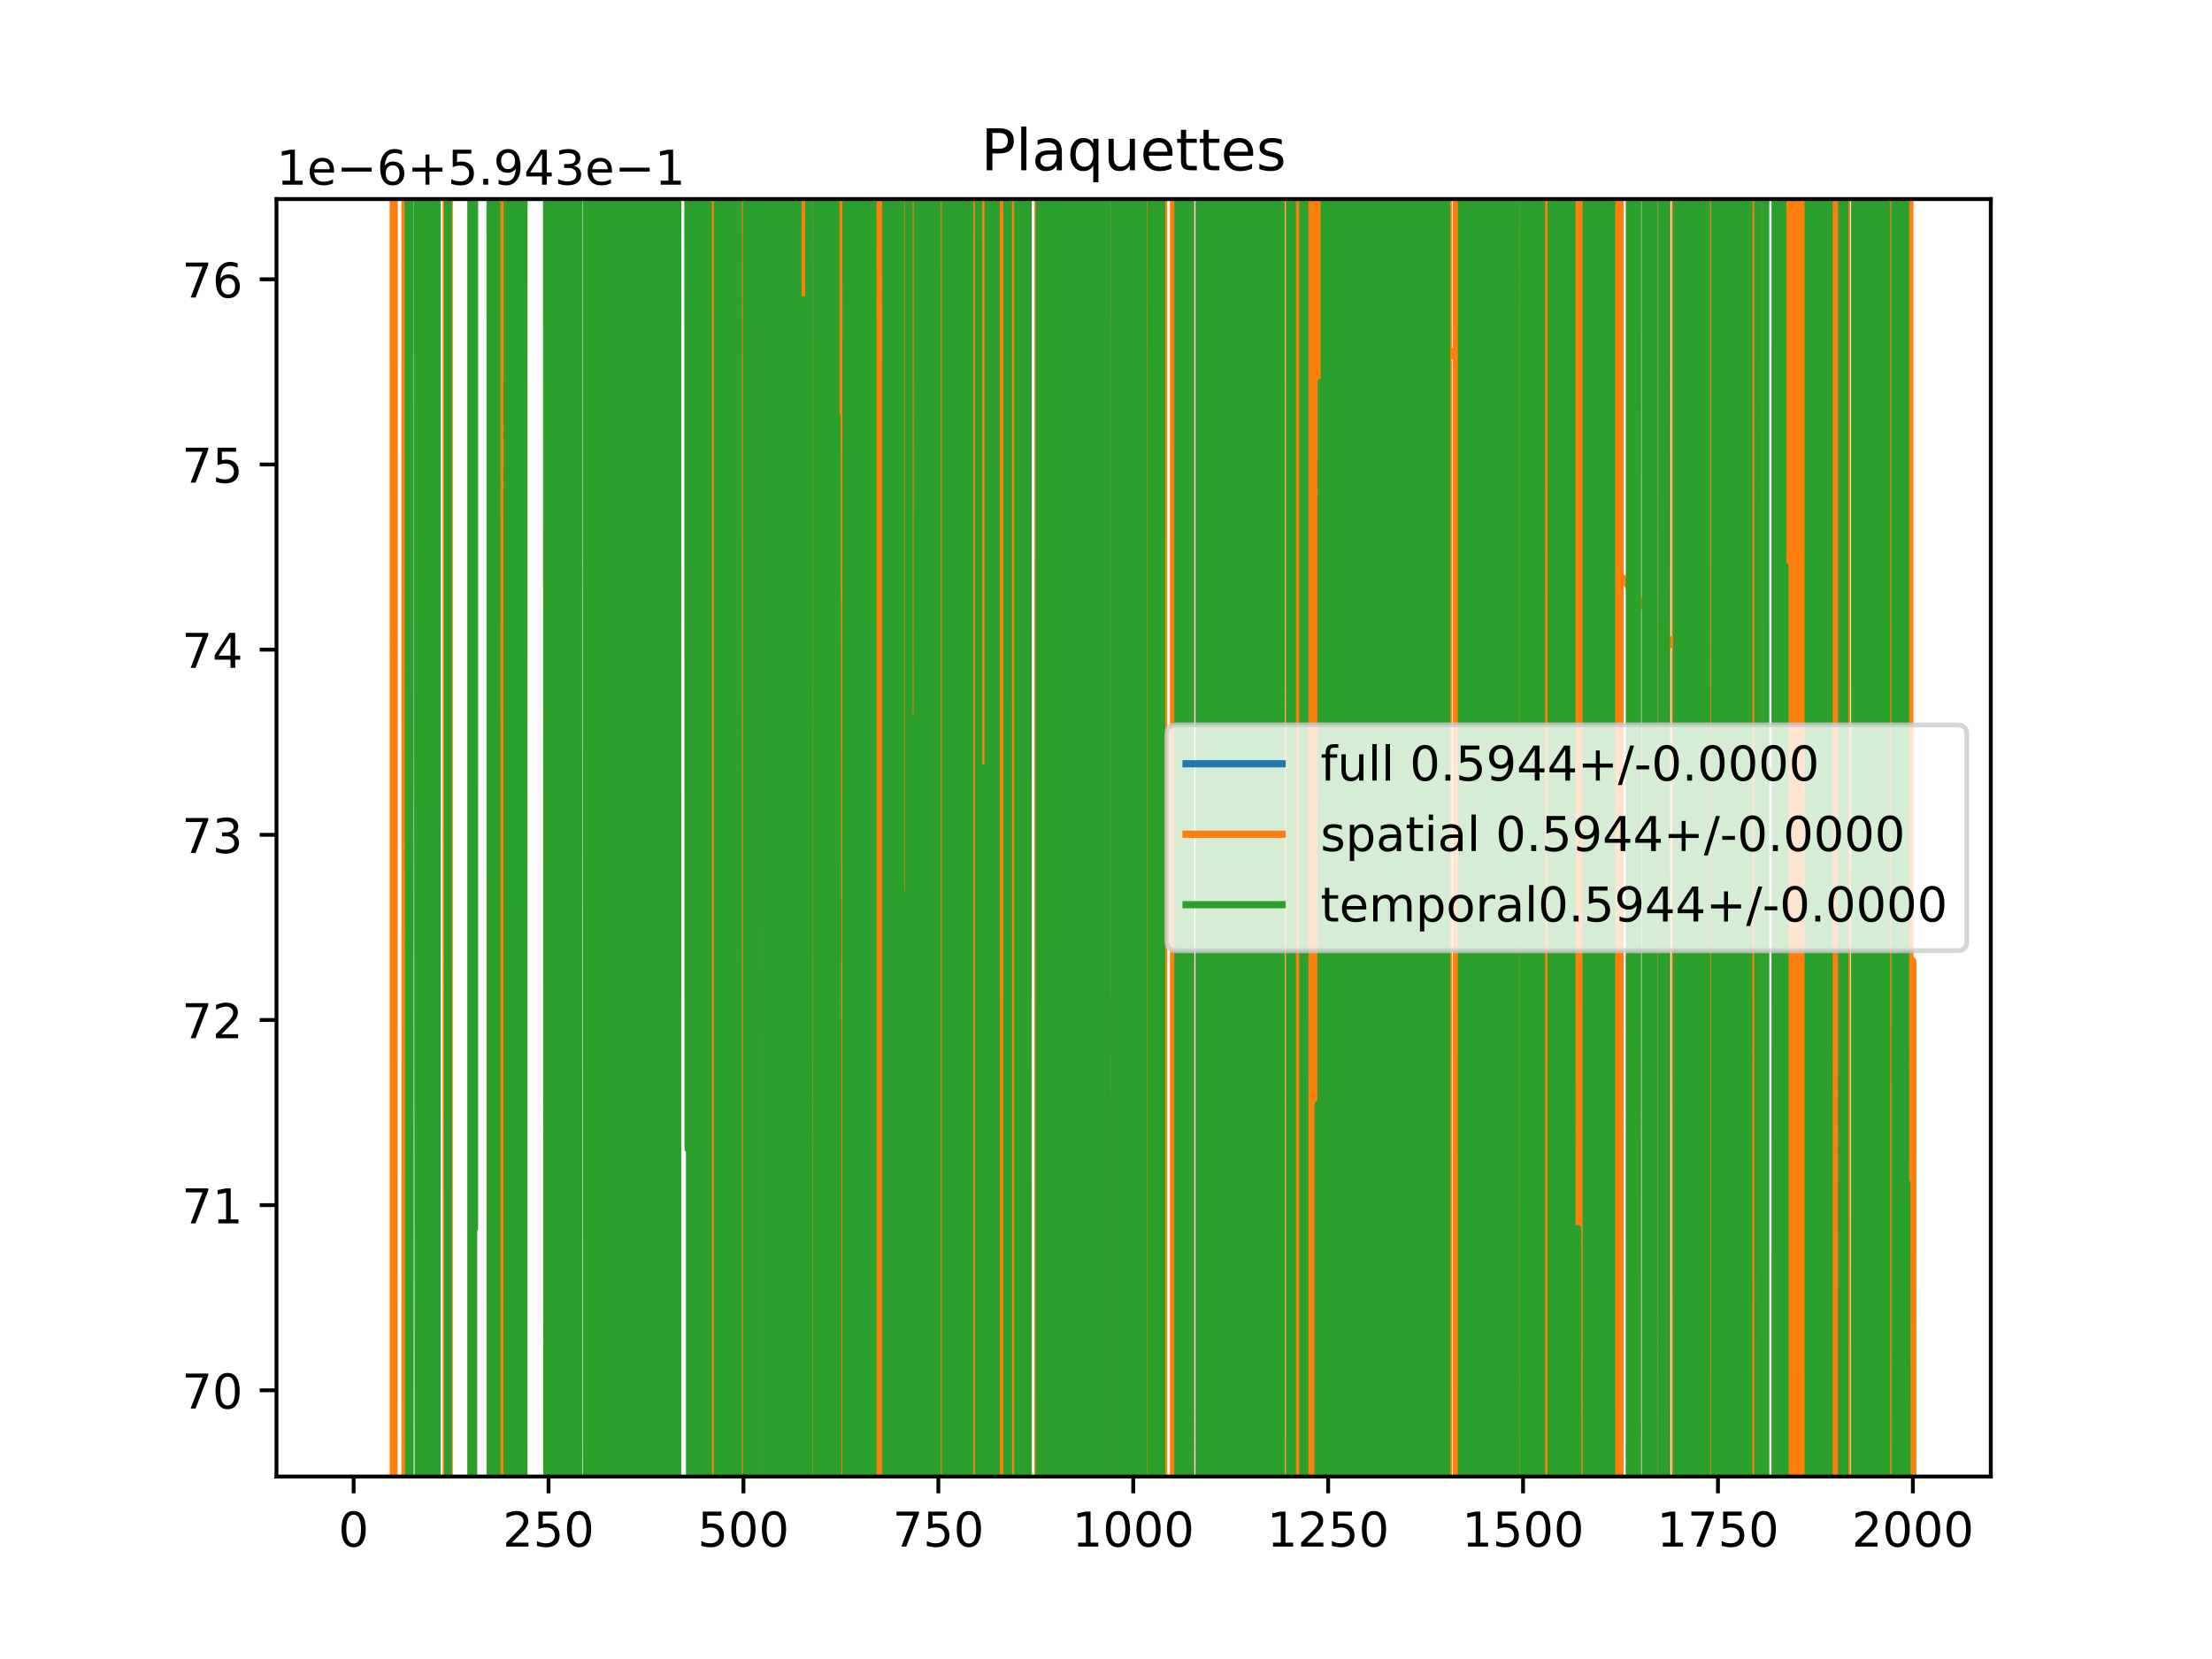 <?xml version="1.0" encoding="utf-8" standalone="no"?>
<!DOCTYPE svg PUBLIC "-//W3C//DTD SVG 1.1//EN"
  "http://www.w3.org/Graphics/SVG/1.1/DTD/svg11.dtd">
<!-- Created with matplotlib (https://matplotlib.org/) -->
<svg height="345.6pt" version="1.1" viewBox="0 0 460.8 345.6" width="460.8pt" xmlns="http://www.w3.org/2000/svg" xmlns:xlink="http://www.w3.org/1999/xlink">
 <defs>
  <style type="text/css">
*{stroke-linecap:butt;stroke-linejoin:round;}
  </style>
 </defs>
 <g id="figure_1">
  <g id="patch_1">
   <path d="M 0 345.6 
L 460.8 345.6 
L 460.8 0 
L 0 0 
z
" style="fill:#ffffff;"/>
  </g>
  <g id="axes_1">
   <g id="patch_2">
    <path d="M 57.6 307.584 
L 414.72 307.584 
L 414.72 41.472 
L 57.6 41.472 
z
" style="fill:#ffffff;"/>
   </g>
   <g id="matplotlib.axis_1">
    <g id="xtick_1">
     <g id="line2d_1">
      <defs>
       <path d="M 0 0 
L 0 3.5 
" id="m06abc70690" style="stroke:#000000;stroke-width:0.8;"/>
      </defs>
      <g>
       <use style="stroke:#000000;stroke-width:0.8;" x="73.67" xlink:href="#m06abc70690" y="307.584"/>
      </g>
     </g>
     <g id="text_1">
      <!-- 0 -->
      <defs>
       <path d="M 31.781 66.406 
Q 24.172 66.406 20.328 58.906 
Q 16.5 51.422 16.5 36.375 
Q 16.5 21.391 20.328 13.891 
Q 24.172 6.391 31.781 6.391 
Q 39.453 6.391 43.281 13.891 
Q 47.125 21.391 47.125 36.375 
Q 47.125 51.422 43.281 58.906 
Q 39.453 66.406 31.781 66.406 
z
M 31.781 74.219 
Q 44.047 74.219 50.516 64.516 
Q 56.984 54.828 56.984 36.375 
Q 56.984 17.969 50.516 8.266 
Q 44.047 -1.422 31.781 -1.422 
Q 19.531 -1.422 13.062 8.266 
Q 6.594 17.969 6.594 36.375 
Q 6.594 54.828 13.062 64.516 
Q 19.531 74.219 31.781 74.219 
z
" id="DejaVuSans-48"/>
      </defs>
      <g transform="translate(70.489 322.182)scale(0.1 -0.1)">
       <use xlink:href="#DejaVuSans-48"/>
      </g>
     </g>
    </g>
    <g id="xtick_2">
     <g id="line2d_2">
      <g>
       <use style="stroke:#000000;stroke-width:0.8;" x="114.272" xlink:href="#m06abc70690" y="307.584"/>
      </g>
     </g>
     <g id="text_2">
      <!-- 250 -->
      <defs>
       <path d="M 19.188 8.297 
L 53.609 8.297 
L 53.609 0 
L 7.328 0 
L 7.328 8.297 
Q 12.938 14.109 22.625 23.891 
Q 32.328 33.688 34.812 36.531 
Q 39.547 41.844 41.422 45.531 
Q 43.312 49.219 43.312 52.781 
Q 43.312 58.594 39.234 62.25 
Q 35.156 65.922 28.609 65.922 
Q 23.969 65.922 18.812 64.312 
Q 13.672 62.703 7.812 59.422 
L 7.812 69.391 
Q 13.766 71.781 18.938 73 
Q 24.125 74.219 28.422 74.219 
Q 39.75 74.219 46.484 68.547 
Q 53.219 62.891 53.219 53.422 
Q 53.219 48.922 51.531 44.891 
Q 49.859 40.875 45.406 35.406 
Q 44.188 33.984 37.641 27.219 
Q 31.109 20.453 19.188 8.297 
z
" id="DejaVuSans-50"/>
       <path d="M 10.797 72.906 
L 49.516 72.906 
L 49.516 64.594 
L 19.828 64.594 
L 19.828 46.734 
Q 21.969 47.469 24.109 47.828 
Q 26.266 48.188 28.422 48.188 
Q 40.625 48.188 47.75 41.5 
Q 54.891 34.812 54.891 23.391 
Q 54.891 11.625 47.562 5.094 
Q 40.234 -1.422 26.906 -1.422 
Q 22.312 -1.422 17.547 -0.641 
Q 12.797 0.141 7.719 1.703 
L 7.719 11.625 
Q 12.109 9.234 16.797 8.062 
Q 21.484 6.891 26.703 6.891 
Q 35.156 6.891 40.078 11.328 
Q 45.016 15.766 45.016 23.391 
Q 45.016 31 40.078 35.438 
Q 35.156 39.891 26.703 39.891 
Q 22.75 39.891 18.812 39.016 
Q 14.891 38.141 10.797 36.281 
z
" id="DejaVuSans-53"/>
      </defs>
      <g transform="translate(104.729 322.182)scale(0.1 -0.1)">
       <use xlink:href="#DejaVuSans-50"/>
       <use x="63.623" xlink:href="#DejaVuSans-53"/>
       <use x="127.246" xlink:href="#DejaVuSans-48"/>
      </g>
     </g>
    </g>
    <g id="xtick_3">
     <g id="line2d_3">
      <g>
       <use style="stroke:#000000;stroke-width:0.8;" x="154.875" xlink:href="#m06abc70690" y="307.584"/>
      </g>
     </g>
     <g id="text_3">
      <!-- 500 -->
      <g transform="translate(145.331 322.182)scale(0.1 -0.1)">
       <use xlink:href="#DejaVuSans-53"/>
       <use x="63.623" xlink:href="#DejaVuSans-48"/>
       <use x="127.246" xlink:href="#DejaVuSans-48"/>
      </g>
     </g>
    </g>
    <g id="xtick_4">
     <g id="line2d_4">
      <g>
       <use style="stroke:#000000;stroke-width:0.8;" x="195.477" xlink:href="#m06abc70690" y="307.584"/>
      </g>
     </g>
     <g id="text_4">
      <!-- 750 -->
      <defs>
       <path d="M 8.203 72.906 
L 55.078 72.906 
L 55.078 68.703 
L 28.609 0 
L 18.312 0 
L 43.219 64.594 
L 8.203 64.594 
z
" id="DejaVuSans-55"/>
      </defs>
      <g transform="translate(185.933 322.182)scale(0.1 -0.1)">
       <use xlink:href="#DejaVuSans-55"/>
       <use x="63.623" xlink:href="#DejaVuSans-53"/>
       <use x="127.246" xlink:href="#DejaVuSans-48"/>
      </g>
     </g>
    </g>
    <g id="xtick_5">
     <g id="line2d_5">
      <g>
       <use style="stroke:#000000;stroke-width:0.8;" x="236.079" xlink:href="#m06abc70690" y="307.584"/>
      </g>
     </g>
     <g id="text_5">
      <!-- 1000 -->
      <defs>
       <path d="M 12.406 8.297 
L 28.516 8.297 
L 28.516 63.922 
L 10.984 60.406 
L 10.984 69.391 
L 28.422 72.906 
L 38.281 72.906 
L 38.281 8.297 
L 54.391 8.297 
L 54.391 0 
L 12.406 0 
z
" id="DejaVuSans-49"/>
      </defs>
      <g transform="translate(223.354 322.182)scale(0.1 -0.1)">
       <use xlink:href="#DejaVuSans-49"/>
       <use x="63.623" xlink:href="#DejaVuSans-48"/>
       <use x="127.246" xlink:href="#DejaVuSans-48"/>
       <use x="190.869" xlink:href="#DejaVuSans-48"/>
      </g>
     </g>
    </g>
    <g id="xtick_6">
     <g id="line2d_6">
      <g>
       <use style="stroke:#000000;stroke-width:0.8;" x="276.681" xlink:href="#m06abc70690" y="307.584"/>
      </g>
     </g>
     <g id="text_6">
      <!-- 1250 -->
      <g transform="translate(263.956 322.182)scale(0.1 -0.1)">
       <use xlink:href="#DejaVuSans-49"/>
       <use x="63.623" xlink:href="#DejaVuSans-50"/>
       <use x="127.246" xlink:href="#DejaVuSans-53"/>
       <use x="190.869" xlink:href="#DejaVuSans-48"/>
      </g>
     </g>
    </g>
    <g id="xtick_7">
     <g id="line2d_7">
      <g>
       <use style="stroke:#000000;stroke-width:0.8;" x="317.283" xlink:href="#m06abc70690" y="307.584"/>
      </g>
     </g>
     <g id="text_7">
      <!-- 1500 -->
      <g transform="translate(304.558 322.182)scale(0.1 -0.1)">
       <use xlink:href="#DejaVuSans-49"/>
       <use x="63.623" xlink:href="#DejaVuSans-53"/>
       <use x="127.246" xlink:href="#DejaVuSans-48"/>
       <use x="190.869" xlink:href="#DejaVuSans-48"/>
      </g>
     </g>
    </g>
    <g id="xtick_8">
     <g id="line2d_8">
      <g>
       <use style="stroke:#000000;stroke-width:0.8;" x="357.885" xlink:href="#m06abc70690" y="307.584"/>
      </g>
     </g>
     <g id="text_8">
      <!-- 1750 -->
      <g transform="translate(345.16 322.182)scale(0.1 -0.1)">
       <use xlink:href="#DejaVuSans-49"/>
       <use x="63.623" xlink:href="#DejaVuSans-55"/>
       <use x="127.246" xlink:href="#DejaVuSans-53"/>
       <use x="190.869" xlink:href="#DejaVuSans-48"/>
      </g>
     </g>
    </g>
    <g id="xtick_9">
     <g id="line2d_9">
      <g>
       <use style="stroke:#000000;stroke-width:0.8;" x="398.487" xlink:href="#m06abc70690" y="307.584"/>
      </g>
     </g>
     <g id="text_9">
      <!-- 2000 -->
      <g transform="translate(385.762 322.182)scale(0.1 -0.1)">
       <use xlink:href="#DejaVuSans-50"/>
       <use x="63.623" xlink:href="#DejaVuSans-48"/>
       <use x="127.246" xlink:href="#DejaVuSans-48"/>
       <use x="190.869" xlink:href="#DejaVuSans-48"/>
      </g>
     </g>
    </g>
   </g>
   <g id="matplotlib.axis_2">
    <g id="ytick_1">
     <g id="line2d_10">
      <defs>
       <path d="M 0 0 
L -3.5 0 
" id="m78fbf5c4ba" style="stroke:#000000;stroke-width:0.8;"/>
      </defs>
      <g>
       <use style="stroke:#000000;stroke-width:0.8;" x="57.6" xlink:href="#m78fbf5c4ba" y="289.626"/>
      </g>
     </g>
     <g id="text_10">
      <!-- 70 -->
      <g transform="translate(37.875 293.425)scale(0.1 -0.1)">
       <use xlink:href="#DejaVuSans-55"/>
       <use x="63.623" xlink:href="#DejaVuSans-48"/>
      </g>
     </g>
    </g>
    <g id="ytick_2">
     <g id="line2d_11">
      <g>
       <use style="stroke:#000000;stroke-width:0.8;" x="57.6" xlink:href="#m78fbf5c4ba" y="251.052"/>
      </g>
     </g>
     <g id="text_11">
      <!-- 71 -->
      <g transform="translate(37.875 254.851)scale(0.1 -0.1)">
       <use xlink:href="#DejaVuSans-55"/>
       <use x="63.623" xlink:href="#DejaVuSans-49"/>
      </g>
     </g>
    </g>
    <g id="ytick_3">
     <g id="line2d_12">
      <g>
       <use style="stroke:#000000;stroke-width:0.8;" x="57.6" xlink:href="#m78fbf5c4ba" y="212.478"/>
      </g>
     </g>
     <g id="text_12">
      <!-- 72 -->
      <g transform="translate(37.875 216.278)scale(0.1 -0.1)">
       <use xlink:href="#DejaVuSans-55"/>
       <use x="63.623" xlink:href="#DejaVuSans-50"/>
      </g>
     </g>
    </g>
    <g id="ytick_4">
     <g id="line2d_13">
      <g>
       <use style="stroke:#000000;stroke-width:0.8;" x="57.6" xlink:href="#m78fbf5c4ba" y="173.905"/>
      </g>
     </g>
     <g id="text_13">
      <!-- 73 -->
      <defs>
       <path d="M 40.578 39.312 
Q 47.656 37.797 51.625 33 
Q 55.609 28.219 55.609 21.188 
Q 55.609 10.406 48.188 4.484 
Q 40.766 -1.422 27.094 -1.422 
Q 22.516 -1.422 17.656 -0.516 
Q 12.797 0.391 7.625 2.203 
L 7.625 11.719 
Q 11.719 9.328 16.594 8.109 
Q 21.484 6.891 26.812 6.891 
Q 36.078 6.891 40.938 10.547 
Q 45.797 14.203 45.797 21.188 
Q 45.797 27.641 41.281 31.266 
Q 36.766 34.906 28.719 34.906 
L 20.219 34.906 
L 20.219 43.016 
L 29.109 43.016 
Q 36.375 43.016 40.234 45.922 
Q 44.094 48.828 44.094 54.297 
Q 44.094 59.906 40.109 62.906 
Q 36.141 65.922 28.719 65.922 
Q 24.656 65.922 20.016 65.031 
Q 15.375 64.156 9.812 62.312 
L 9.812 71.094 
Q 15.438 72.656 20.344 73.438 
Q 25.25 74.219 29.594 74.219 
Q 40.828 74.219 47.359 69.109 
Q 53.906 64.016 53.906 55.328 
Q 53.906 49.266 50.438 45.094 
Q 46.969 40.922 40.578 39.312 
z
" id="DejaVuSans-51"/>
      </defs>
      <g transform="translate(37.875 177.704)scale(0.1 -0.1)">
       <use xlink:href="#DejaVuSans-55"/>
       <use x="63.623" xlink:href="#DejaVuSans-51"/>
      </g>
     </g>
    </g>
    <g id="ytick_5">
     <g id="line2d_14">
      <g>
       <use style="stroke:#000000;stroke-width:0.8;" x="57.6" xlink:href="#m78fbf5c4ba" y="135.331"/>
      </g>
     </g>
     <g id="text_14">
      <!-- 74 -->
      <defs>
       <path d="M 37.797 64.312 
L 12.891 25.391 
L 37.797 25.391 
z
M 35.203 72.906 
L 47.609 72.906 
L 47.609 25.391 
L 58.016 25.391 
L 58.016 17.188 
L 47.609 17.188 
L 47.609 0 
L 37.797 0 
L 37.797 17.188 
L 4.891 17.188 
L 4.891 26.703 
z
" id="DejaVuSans-52"/>
      </defs>
      <g transform="translate(37.875 139.13)scale(0.1 -0.1)">
       <use xlink:href="#DejaVuSans-55"/>
       <use x="63.623" xlink:href="#DejaVuSans-52"/>
      </g>
     </g>
    </g>
    <g id="ytick_6">
     <g id="line2d_15">
      <g>
       <use style="stroke:#000000;stroke-width:0.8;" x="57.6" xlink:href="#m78fbf5c4ba" y="96.757"/>
      </g>
     </g>
     <g id="text_15">
      <!-- 75 -->
      <g transform="translate(37.875 100.557)scale(0.1 -0.1)">
       <use xlink:href="#DejaVuSans-55"/>
       <use x="63.623" xlink:href="#DejaVuSans-53"/>
      </g>
     </g>
    </g>
    <g id="ytick_7">
     <g id="line2d_16">
      <g>
       <use style="stroke:#000000;stroke-width:0.8;" x="57.6" xlink:href="#m78fbf5c4ba" y="58.184"/>
      </g>
     </g>
     <g id="text_16">
      <!-- 76 -->
      <defs>
       <path d="M 33.016 40.375 
Q 26.375 40.375 22.484 35.828 
Q 18.609 31.297 18.609 23.391 
Q 18.609 15.531 22.484 10.953 
Q 26.375 6.391 33.016 6.391 
Q 39.656 6.391 43.531 10.953 
Q 47.406 15.531 47.406 23.391 
Q 47.406 31.297 43.531 35.828 
Q 39.656 40.375 33.016 40.375 
z
M 52.594 71.297 
L 52.594 62.312 
Q 48.875 64.062 45.094 64.984 
Q 41.312 65.922 37.594 65.922 
Q 27.828 65.922 22.672 59.328 
Q 17.531 52.734 16.797 39.406 
Q 19.672 43.656 24.016 45.922 
Q 28.375 48.188 33.594 48.188 
Q 44.578 48.188 50.953 41.516 
Q 57.328 34.859 57.328 23.391 
Q 57.328 12.156 50.688 5.359 
Q 44.047 -1.422 33.016 -1.422 
Q 20.359 -1.422 13.672 8.266 
Q 6.984 17.969 6.984 36.375 
Q 6.984 53.656 15.188 63.938 
Q 23.391 74.219 37.203 74.219 
Q 40.922 74.219 44.703 73.484 
Q 48.484 72.75 52.594 71.297 
z
" id="DejaVuSans-54"/>
      </defs>
      <g transform="translate(37.875 61.983)scale(0.1 -0.1)">
       <use xlink:href="#DejaVuSans-55"/>
       <use x="63.623" xlink:href="#DejaVuSans-54"/>
      </g>
     </g>
    </g>
    <g id="text_17">
     <!-- 1e−6+5.943e−1 -->
     <defs>
      <path d="M 56.203 29.594 
L 56.203 25.203 
L 14.891 25.203 
Q 15.484 15.922 20.484 11.062 
Q 25.484 6.203 34.422 6.203 
Q 39.594 6.203 44.453 7.469 
Q 49.312 8.734 54.109 11.281 
L 54.109 2.781 
Q 49.266 0.734 44.188 -0.344 
Q 39.109 -1.422 33.891 -1.422 
Q 20.797 -1.422 13.156 6.188 
Q 5.516 13.812 5.516 26.812 
Q 5.516 40.234 12.766 48.109 
Q 20.016 56 32.328 56 
Q 43.359 56 49.781 48.891 
Q 56.203 41.797 56.203 29.594 
z
M 47.219 32.234 
Q 47.125 39.594 43.094 43.984 
Q 39.062 48.391 32.422 48.391 
Q 24.906 48.391 20.391 44.141 
Q 15.875 39.891 15.188 32.172 
z
" id="DejaVuSans-101"/>
      <path d="M 10.594 35.5 
L 73.188 35.5 
L 73.188 27.203 
L 10.594 27.203 
z
" id="DejaVuSans-8722"/>
      <path d="M 46 62.703 
L 46 35.5 
L 73.188 35.5 
L 73.188 27.203 
L 46 27.203 
L 46 0 
L 37.797 0 
L 37.797 27.203 
L 10.594 27.203 
L 10.594 35.5 
L 37.797 35.5 
L 37.797 62.703 
z
" id="DejaVuSans-43"/>
      <path d="M 10.688 12.406 
L 21 12.406 
L 21 0 
L 10.688 0 
z
" id="DejaVuSans-46"/>
      <path d="M 10.984 1.516 
L 10.984 10.5 
Q 14.703 8.734 18.5 7.812 
Q 22.312 6.891 25.984 6.891 
Q 35.75 6.891 40.891 13.453 
Q 46.047 20.016 46.781 33.406 
Q 43.953 29.203 39.594 26.953 
Q 35.25 24.703 29.984 24.703 
Q 19.047 24.703 12.672 31.312 
Q 6.297 37.938 6.297 49.422 
Q 6.297 60.641 12.938 67.422 
Q 19.578 74.219 30.609 74.219 
Q 43.266 74.219 49.922 64.516 
Q 56.594 54.828 56.594 36.375 
Q 56.594 19.141 48.406 8.859 
Q 40.234 -1.422 26.422 -1.422 
Q 22.703 -1.422 18.891 -0.688 
Q 15.094 0.047 10.984 1.516 
z
M 30.609 32.422 
Q 37.25 32.422 41.125 36.953 
Q 45.016 41.5 45.016 49.422 
Q 45.016 57.281 41.125 61.844 
Q 37.25 66.406 30.609 66.406 
Q 23.969 66.406 20.094 61.844 
Q 16.219 57.281 16.219 49.422 
Q 16.219 41.5 20.094 36.953 
Q 23.969 32.422 30.609 32.422 
z
" id="DejaVuSans-57"/>
     </defs>
     <g transform="translate(57.6 38.472)scale(0.1 -0.1)">
      <use xlink:href="#DejaVuSans-49"/>
      <use x="63.623" xlink:href="#DejaVuSans-101"/>
      <use x="125.146" xlink:href="#DejaVuSans-8722"/>
      <use x="208.936" xlink:href="#DejaVuSans-54"/>
      <use x="272.559" xlink:href="#DejaVuSans-43"/>
      <use x="356.348" xlink:href="#DejaVuSans-53"/>
      <use x="419.971" xlink:href="#DejaVuSans-46"/>
      <use x="451.758" xlink:href="#DejaVuSans-57"/>
      <use x="515.381" xlink:href="#DejaVuSans-52"/>
      <use x="579.004" xlink:href="#DejaVuSans-51"/>
      <use x="642.627" xlink:href="#DejaVuSans-101"/>
      <use x="704.15" xlink:href="#DejaVuSans-8722"/>
      <use x="787.939" xlink:href="#DejaVuSans-49"/>
     </g>
    </g>
   </g>
   <g id="line2d_17">
    <path clip-path="url(#p05810c50e5)" d="M 85.167 -1 
L 85.269 346.6 
M 85.369 346.6 
L 85.378 -1 
M 86.987 -1 
L 86.988 6.951 
L 86.989 -1 
M 88.716 -1 
L 88.733 346.6 
M 88.826 346.6 
L 88.848 -1 
M 90.057 -1 
L 90.086 346.6 
M 90.397 346.6 
L 90.398 340.044 
L 90.723 340.044 
L 90.724 346.6 
M 90.988 346.6 
L 91.025 -1 
M 93.273 -1 
L 93.281 346.6 
M 93.472 346.6 
L 93.492 -1 
M 98.148 -1 
L 98.157 346.6 
M 98.31 346.6 
L 98.336 -1 
M 98.371 -1 
L 98.39 346.6 
M 98.621 346.6 
L 98.636 -1 
M 102.434 -1 
L 102.455 346.6 
M 102.841 346.6 
L 102.847 -1 
M 103.023 -1 
L 103.037 346.6 
M 103.24 346.6 
L 103.253 -1 
M 103.765 -1 
L 103.789 346.6 
M 104.026 346.6 
L 104.041 219.99 
L 104.053 346.6 
M 236.868 346.6 
L 236.891 7.376 
L 236.908 346.6 
M 237.374 346.6 
L 237.378 321.488 
L 237.54 247.914 
L 237.557 346.6 
M 239.651 346.6 
L 239.721 -1 
M 239.842 -1 
L 239.863 346.6 
M 240.201 346.6 
L 240.222 -1 
M 240.877 -1 
L 240.894 346.6 
M 241.208 346.6 
L 241.236 -1 
M 242.01 -1 
L 242.025 346.6 
M 245.363 346.6 
L 245.438 -1 
M 246.434 -1 
L 246.505 346.6 
M 246.786 346.6 
L 246.798 317.601 
L 246.814 -1 
M 247.276 -1 
L 247.285 115.04 
L 247.447 115.04 
L 247.499 -1 
M 248.011 -1 
L 248.02 346.6 
M 249.871 346.6 
L 249.88 -1 
M 249.887 -1 
L 249.898 346.6 
M 250.745 346.6 
L 250.762 -1 
M 251.653 -1 
L 251.667 346.6 
M 251.688 346.6 
L 251.765 -1 
M 251.847 -1 
L 251.864 346.6 
M 252.383 346.6 
L 252.391 -1 
M 253.322 -1 
L 253.341 346.6 
M 255.925 346.6 
L 255.942 -1 
M 256.19 -1 
L 256.21 346.6 
M 256.374 346.6 
L 256.38 341.157 
L 256.403 -1 
M 256.653 -1 
L 256.672 346.6 
M 256.779 346.6 
L 256.822 -1 
M 257.064 -1 
L 257.077 346.6 
M 257.506 346.6 
L 257.517 116.876 
L 257.539 346.6 
M 258.222 346.6 
L 258.242 -1 
M 258.457 -1 
L 258.487 346.6 
M 258.503 346.6 
L 258.586 -1 
M 259.187 -1 
L 259.209 346.6 
M 259.348 346.6 
L 259.359 -1 
M 260.449 -1 
L 260.569 346.6 
M 261.857 346.6 
L 261.872 -1 
M 262.217 -1 
L 262.239 346.6 
M 264.8 346.6 
L 264.81 -1 
M 264.904 -1 
L 264.955 346.6 
M 266.517 346.6 
L 266.534 -1 
M 266.86 -1 
L 266.88 346.6 
M 268.537 346.6 
L 268.551 -1 
M 269.019 -1 
L 269.035 346.6 
M 269.588 346.6 
L 269.605 -1 
M 270.291 -1 
L 270.34 346.6 
M 270.351 346.6 
L 270.381 -1 
M 270.656 -1 
L 270.672 166.32 
L 270.717 -1 
M 271.414 -1 
L 271.43 346.6 
M 271.693 346.6 
L 271.747 -1 
M 271.829 -1 
L 271.847 346.6 
M 272.439 346.6 
L 272.453 -1 
M 272.473 -1 
L 272.514 346.6 
M 272.709 346.6 
L 272.743 -1 
M 272.832 -1 
L 272.874 346.6 
M 273.307 346.6 
L 273.433 289.937 
L 273.454 346.6 
M 274.196 346.6 
L 274.235 -1 
M 274.272 -1 
L 274.388 346.6 
M 274.417 346.6 
L 274.475 -1 
M 275.165 -1 
L 275.198 346.6 
M 275.92 346.6 
L 275.932 -1 
M 276.505 -1 
L 276.518 346.6 
M 276.951 346.6 
L 276.976 -1 
M 278.415 -1 
L 278.464 346.6 
M 278.701 346.6 
L 278.718 -1 
M 279.285 -1 
L 279.294 346.6 
M 280.004 346.6 
L 280.031 -1 
M 280.273 -1 
L 280.292 346.6 
M 280.89 346.6 
L 281.057 -1 
M 281.175 -1 
L 281.228 8.803 
L 281.259 346.6 
M 281.466 346.6 
L 281.485 -1 
M 281.697 -1 
L 281.716 167.088 
L 281.748 -1 
M 282.245 -1 
L 282.267 346.6 
M 282.574 346.6 
L 282.603 -1 
M 282.733 -1 
L 282.748 346.6 
M 283.249 346.6 
L 283.287 -1 
M 283.441 -1 
L 283.512 346.6 
M 285.366 346.6 
L 285.381 -1 
M 286.051 -1 
L 286.079 346.6 
M 286.118 346.6 
L 286.141 -1 
M 286.409 -1 
L 286.425 205.847 
L 286.592 346.6 
M 286.795 346.6 
L 286.817 -1 
M 288.075 -1 
L 288.11 346.6 
M 288.327 346.6 
L 288.366 -1 
M 288.395 -1 
L 288.495 346.6 
M 288.59 346.6 
L 288.699 50.517 
L 288.798 346.6 
M 289.057 346.6 
L 289.074 -1 
M 289.387 -1 
L 289.418 346.6 
M 289.799 346.6 
L 289.836 254.422 
L 289.941 346.6 
M 290.045 346.6 
L 290.161 220.053 
L 290.175 -1 
M 290.76 -1 
L 290.771 346.6 
M 290.971 346.6 
L 290.973 329.909 
L 290.974 346.6 
M 291.568 346.6 
L 291.592 -1 
M 291.718 -1 
L 291.862 346.6 
M 292.263 346.6 
L 292.272 194.004 
L 292.303 346.6 
M 292.513 346.6 
L 292.555 -1 
M 292.618 -1 
L 292.639 346.6 
M 293.004 346.6 
L 293.056 -1 
M 293.32 -1 
L 293.358 346.6 
M 294.972 346.6 
L 294.983 -1 
M 295.775 -1 
L 295.786 346.6 
M 296.266 346.6 
L 296.292 -1 
M 297.739 -1 
L 297.769 346.6 
M 298.435 346.6 
L 298.456 -1 
M 298.7 -1 
L 298.715 346.6 
M 298.826 346.6 
L 298.842 -1 
M 299.048 -1 
L 299.069 346.6 
M 299.113 346.6 
L 299.132 -1 
M 300.192 -1 
L 300.213 346.6 
M 301.097 346.6 
L 301.133 -1 
M 301.379 -1 
L 301.399 346.6 
M 303.444 346.6 
L 303.455 -1 
M 303.978 -1 
L 303.99 346.6 
M 304.386 346.6 
L 304.401 -1 
M 305.534 -1 
L 305.551 346.6 
M 305.625 346.6 
L 305.641 -1 
M 305.982 -1 
L 306.01 346.6 
M 306.106 346.6 
L 306.118 -1 
M 306.381 -1 
L 306.395 346.6 
M 306.616 346.6 
L 306.64 -1 
M 307.192 -1 
L 307.214 199.547 
L 307.224 -1 
M 308.068 -1 
L 308.081 346.6 
M 308.578 346.6 
L 308.592 -1 
M 309.599 -1 
L 309.617 346.6 
M 309.764 346.6 
L 309.812 68.12 
L 309.853 346.6 
M 310.571 346.6 
L 310.596 -1 
M 310.686 -1 
L 310.74 346.6 
M 311.332 346.6 
L 311.351 -1 
M 312.37 -1 
L 312.419 346.6 
M 313.019 346.6 
L 313.045 -1 
M 313.301 -1 
L 313.333 346.6 
M 313.42 346.6 
L 313.442 -1 
M 313.608 -1 
L 313.62 346.6 
M 314.455 346.6 
L 314.472 -1 
M 314.6 -1 
L 314.626 346.6 
M 314.799 346.6 
L 314.848 -1 
M 315.294 -1 
L 315.307 346.6 
M 315.895 346.6 
L 315.908 -1 
M 317.384 -1 
L 317.391 346.6 
M 317.942 346.6 
L 317.967 -1 
M 318.34 -1 
L 318.357 346.6 
M 319.213 346.6 
L 319.229 -1 
M 319.967 -1 
L 319.987 346.6 
M 320.845 346.6 
L 320.869 -1 
M 321.189 -1 
L 321.204 346.6 
M 323.744 346.6 
L 323.765 -1 
M 325.487 -1 
L 325.505 346.6 
M 326.809 346.6 
L 326.82 -1 
M 327.3 -1 
L 327.36 346.6 
M 328.648 346.6 
L 328.652 288.892 
L 328.674 346.6 
M 330.458 346.6 
L 330.478 -1 
M 331.168 -1 
L 331.18 346.6 
M 331.32 346.6 
L 331.332 -1 
M 332.81 -1 
L 332.838 346.6 
M 333.218 346.6 
L 333.256 -1 
M 333.433 -1 
L 333.459 346.6 
M 334.113 346.6 
L 334.134 -1 
M 334.356 -1 
L 334.381 346.6 
M 334.586 346.6 
L 334.605 -1 
M 335.004 -1 
L 335.025 346.6 
M 335.384 346.6 
L 335.417 -1 
M 335.696 -1 
L 335.709 346.6 
M 339.501 346.6 
L 339.594 -1 
M 339.699 -1 
L 339.709 346.6 
M 340.02 346.6 
L 340.057 -1 
M 340.577 -1 
L 340.67 83.365 
L 340.832 83.365 
L 340.853 346.6 
M 341.068 346.6 
L 341.082 -1 
M 343.402 -1 
L 343.413 346.6 
M 343.483 346.6 
L 343.516 -1 
M 343.736 -1 
L 343.763 346.6 
M 344.507 346.6 
L 344.55 -1 
M 344.573 -1 
L 344.588 346.6 
M 346.152 346.6 
L 346.178 -1 
M 346.21 -1 
L 346.244 346.6 
M 347.168 346.6 
L 347.188 -1 
M 349.223 -1 
L 349.242 346.6 
M 350.655 346.6 
L 350.682 -1 
M 350.839 -1 
L 350.885 346.6 
M 351.082 346.6 
L 351.274 -1 
M 351.393 -1 
L 351.413 346.6 
M 353.867 346.6 
L 353.881 -1 
M 354.118 -1 
L 354.136 346.6 
M 357.558 346.6 
L 357.56 252.036 
L 357.723 137.899 
L 357.74 346.6 
M 358.265 346.6 
L 358.288 -1 
M 358.794 -1 
L 358.825 346.6 
M 358.882 346.6 
L 358.904 -1 
M 359.262 -1 
L 359.276 346.6 
M 359.781 346.6 
L 359.799 -1 
M 359.893 -1 
L 359.923 346.6 
M 360.487 346.6 
L 360.51 -1 
M 360.758 -1 
L 360.777 346.6 
M 360.857 346.6 
L 360.886 -1 
M 361.18 -1 
L 361.197 346.6 
M 361.369 346.6 
L 361.382 -1 
M 361.587 -1 
L 361.61 346.6 
M 362.707 346.6 
L 362.728 -1 
M 362.779 -1 
L 362.795 346.6 
M 363.016 346.6 
L 363.028 -1 
M 363.607 -1 
L 363.632 346.6 
M 363.864 346.6 
L 363.894 43.6 
L 363.922 346.6 
M 364.357 346.6 
L 364.381 119.286 
L 364.544 117.964 
L 364.569 346.6 
M 364.785 346.6 
L 364.806 -1 
M 365.089 -1 
L 365.117 346.6 
M 365.319 346.6 
L 365.364 -1 
M 366.224 -1 
L 366.269 346.6 
M 366.438 346.6 
L 366.493 109.823 
L 366.515 346.6 
M 367.251 346.6 
L 367.266 -1 
M 367.338 -1 
L 367.351 346.6 
M 369.843 346.6 
L 369.857 -1 
M 371.136 -1 
L 371.197 346.6 
M 371.206 346.6 
L 371.242 -1 
M 371.418 -1 
L 371.433 346.6 
M 374.445 346.6 
L 374.451 238.096 
L 374.463 346.6 
M 376.633 346.6 
L 376.648 -1 
M 376.797 -1 
L 376.811 346.6 
M 377.495 346.6 
L 377.517 -1 
M 377.84 -1 
L 377.852 346.6 
M 378.076 346.6 
L 378.103 -1 
M 378.515 -1 
L 378.531 346.6 
M 379.001 346.6 
L 379.02 -1 
M 379.631 -1 
L 379.648 304.213 
L 379.692 -1 
M 380.137 -1 
L 380.154 346.6 
M 381.718 346.6 
L 381.743 -1 
M 381.766 -1 
L 381.778 346.6 
M 383.395 346.6 
L 383.429 -1 
M 384.319 -1 
L 384.338 346.6 
M 386.53 346.6 
L 386.555 -1 
M 386.929 -1 
L 386.952 346.6 
M 387.181 346.6 
L 387.205 -1 
M 387.389 -1 
L 387.423 346.6 
M 387.477 346.6 
L 387.532 -1 
M 387.73 -1 
L 387.789 346.6 
M 388.732 346.6 
L 388.743 75.152 
L 388.905 65.011 
L 388.946 -1 
M 389.078 -1 
L 389.096 346.6 
M 390.245 346.6 
L 390.354 -1 
M 390.369 -1 
L 390.385 346.6 
M 390.618 346.6 
L 390.628 -1 
M 391.12 -1 
L 391.141 346.6 
M 391.666 346.6 
L 391.799 -1 
M 392.149 -1 
L 392.153 27.561 
L 392.316 27.561 
L 392.331 -1 
M 392.883 -1 
L 392.903 346.6 
M 393.092 346.6 
L 393.136 -1 
M 394.967 -1 
L 394.985 346.6 
M 395.123 346.6 
L 395.132 -1 
M 395.66 -1 
L 395.676 346.6 
M 395.792 346.6 
L 395.812 -1 
M 395.948 -1 
L 395.963 346.6 
M 396.153 346.6 
L 396.171 -1 
M 396.297 -1 
L 396.333 346.6 
M 396.417 346.6 
L 396.451 -1 
M 396.921 -1 
L 396.941 346.6 
M 397.184 346.6 
L 397.26 -1 
M 397.444 -1 
L 397.516 346.6 
M 106.369 346.6 
L 106.397 -1 
M 107.448 -1 
L 107.451 44.497 
L 107.458 -1 
M 109.037 -1 
L 109.063 346.6 
M 109.086 346.6 
L 109.111 -1 
M 113.898 -1 
L 113.925 346.6 
M 114.473 346.6 
L 114.498 -1 
M 114.668 -1 
L 114.687 346.6 
M 114.998 346.6 
L 115.017 -1 
M 116.013 -1 
L 116.039 346.6 
M 116.098 346.6 
L 116.15 -1 
M 116.575 -1 
L 116.608 346.6 
M 116.763 346.6 
L 116.781 -1 
M 117.01 -1 
L 117.033 287.259 
L 117.046 -1 
M 117.922 -1 
L 117.939 346.6 
M 118.442 346.6 
L 118.453 -1 
M 119.049 -1 
L 119.145 334.984 
L 119.242 -1 
M 119.376 -1 
L 119.47 303.285 
L 119.632 268.683 
L 119.701 -1 
M 122.207 -1 
L 122.23 276.619 
L 122.271 -1 
M 123.731 -1 
L 123.743 346.6 
M 124.054 346.6 
L 124.067 -1 
M 124.891 -1 
L 124.925 346.6 
M 125.077 346.6 
L 125.122 -1 
M 125.655 -1 
L 125.691 346.6 
M 125.917 346.6 
L 125.953 -1 
M 126.936 -1 
L 126.968 346.6 
M 127.163 346.6 
L 127.178 -1 
M 128.147 -1 
L 128.161 346.6 
M 128.328 346.6 
L 128.344 -1 
M 128.563 -1 
L 128.564 9.758 
L 128.778 346.6 
M 129.64 346.6 
L 129.654 -1 
M 131.062 -1 
L 131.073 346.6 
M 131.268 346.6 
L 131.28 -1 
M 131.865 -1 
L 131.886 346.6 
M 132.054 346.6 
L 132.073 -1 
M 132.429 -1 
L 132.456 346.6 
M 132.496 346.6 
L 132.627 -1 
M 133.099 -1 
L 133.112 206.563 
L 133.134 -1 
M 134.071 -1 
L 134.086 339.651 
L 134.255 -1 
M 134.681 -1 
L 134.697 346.6 
M 134.79 346.6 
L 134.811 -1 
M 135.35 -1 
L 135.386 287.39 
L 135.549 346.6 
M 136.816 346.6 
L 136.847 38.626 
L 137.01 38.626 
L 137.1 -1 
M 137.797 -1 
L 137.821 346.6 
M 138.333 346.6 
L 138.354 -1 
M 138.76 -1 
L 138.783 346.6 
M 139.359 346.6 
L 139.374 -1 
M 140.115 -1 
L 140.125 346.6 
M 140.596 346.6 
L 140.619 -1 
M 140.898 -1 
L 140.907 121.719 
L 140.934 -1 
M 143.772 -1 
L 143.794 346.6 
M 145.324 346.6 
L 145.348 -1 
M 145.526 -1 
L 145.542 346.6 
M 145.655 346.6 
L 145.663 -1 
M 146.196 -1 
L 146.211 346.6 
M 146.346 346.6 
L 146.366 -1 
M 147.717 -1 
L 147.774 346.6 
M 148.275 346.6 
L 148.31 -1 
M 148.636 -1 
L 148.686 346.6 
M 149.756 346.6 
L 149.84 194.471 
L 149.846 346.6 
M 150.138 346.6 
L 150.151 -1 
M 150.208 -1 
L 150.247 346.6 
M 150.37 346.6 
L 150.391 -1 
M 151.305 -1 
L 151.315 346.6 
M 152.56 346.6 
L 152.601 28.22 
L 152.62 346.6 
M 152.882 346.6 
L 152.9 -1 
M 153.08 -1 
L 153.152 346.6 
M 153.669 346.6 
L 153.692 -1 
M 154.379 -1 
L 154.387 59.05 
L 154.39 -1 
M 155.546 -1 
L 155.578 346.6 
M 155.943 346.6 
L 155.977 -1 
M 156.051 -1 
L 156.089 346.6 
M 156.26 346.6 
L 156.299 -1 
M 156.694 -1 
L 156.823 189.863 
L 156.844 -1 
M 157.153 -1 
L 157.163 346.6 
M 157.68 346.6 
L 157.699 -1 
M 158.843 -1 
L 158.925 346.6 
M 160.529 346.6 
L 160.562 -1 
M 161.049 -1 
L 161.057 346.6 
M 162.093 346.6 
L 162.14 -1 
M 162.283 -1 
L 162.358 346.6 
M 162.613 346.6 
L 162.633 -1 
M 162.701 -1 
L 162.717 346.6 
M 162.93 346.6 
L 162.943 -1 
M 163.425 -1 
L 163.438 346.6 
M 163.827 346.6 
L 163.841 -1 
M 164.314 -1 
L 164.327 346.6 
M 164.725 346.6 
L 164.751 -1 
M 166.352 -1 
L 166.407 346.6 
M 167.319 346.6 
L 167.344 -1 
M 167.406 -1 
L 167.424 346.6 
M 168.507 346.6 
L 168.517 193.225 
L 168.542 346.6 
M 168.725 346.6 
L 168.744 -1 
M 169.366 -1 
L 169.398 346.6 
M 169.69 346.6 
L 169.702 -1 
M 170.166 -1 
L 170.199 346.6 
M 170.781 346.6 
L 170.832 -1 
M 171.291 -1 
L 171.316 346.6 
M 171.545 346.6 
L 171.565 -1 
M 171.762 -1 
L 171.765 9.691 
L 171.768 -1 
M 172.191 -1 
L 172.217 346.6 
M 172.27 346.6 
L 172.283 -1 
M 173.061 -1 
L 173.064 17.123 
L 173.227 17.123 
L 173.23 -1 
M 173.672 -1 
L 173.695 346.6 
M 173.747 346.6 
L 173.787 -1 
M 174.301 -1 
L 174.349 346.6 
M 174.408 346.6 
L 174.526 53.966 
L 174.549 346.6 
M 175.98 346.6 
L 175.988 288.468 
L 176 346.6 
M 176.222 346.6 
L 176.257 -1 
M 176.35 -1 
L 176.374 346.6 
M 176.71 346.6 
L 176.726 -1 
M 177.372 -1 
L 177.387 346.6 
M 177.757 346.6 
L 177.767 -1 
M 177.97 -1 
L 177.981 346.6 
M 178.484 346.6 
L 178.509 -1 
M 179.314 -1 
L 179.344 346.6 
M 179.62 346.6 
L 179.645 -1 
M 180.506 -1 
L 180.545 346.6 
M 180.77 346.6 
L 180.783 -1 
M 181.018 -1 
L 181.066 346.6 
M 181.226 346.6 
L 181.244 -1 
M 181.97 -1 
L 182.022 346.6 
M 182.276 346.6 
L 182.302 -1 
M 182.348 -1 
L 182.382 346.6 
M 183.409 346.6 
L 183.427 -1 
M 183.663 -1 
L 183.691 346.6 
M 184.261 346.6 
L 184.27 195.497 
L 184.285 346.6 
M 184.485 346.6 
L 184.496 -1 
M 185.022 -1 
L 185.047 346.6 
M 185.114 346.6 
L 185.136 -1 
M 186.204 -1 
L 186.218 346.6 
M 186.223 346.6 
L 186.288 -1 
M 186.598 -1 
L 186.613 346.6 
M 187.14 346.6 
L 187.162 -1 
M 187.495 -1 
L 187.613 346.6 
M 188.53 346.6 
L 188.572 -1 
M 188.69 -1 
L 188.707 346.6 
M 188.975 346.6 
L 188.98 265.964 
L 189.005 346.6 
M 189.164 346.6 
L 189.181 -1 
M 189.594 -1 
L 189.63 161.759 
L 189.644 -1 
M 189.91 -1 
L 189.934 346.6 
M 189.985 346.6 
L 190.021 -1 
M 190.157 -1 
L 190.171 346.6 
M 190.981 346.6 
L 191.008 -1 
M 192.516 -1 
L 192.539 346.6 
M 192.588 346.6 
L 192.645 -1 
M 193.474 -1 
L 193.487 346.6 
M 193.996 346.6 
L 194.017 -1 
M 194.619 -1 
L 194.665 219.067 
L 194.719 -1 
M 194.861 -1 
L 194.887 346.6 
M 195.339 346.6 
L 195.364 -1 
M 196.089 -1 
L 196.107 346.6 
M 196.343 346.6 
L 196.354 -1 
M 196.899 -1 
L 196.917 346.6 
M 197.254 346.6 
L 197.263 229.389 
L 197.426 247.945 
L 197.442 -1 
M 197.656 -1 
L 197.666 346.6 
M 197.966 346.6 
L 197.983 -1 
M 198.325 -1 
L 198.346 346.6 
M 199.138 346.6 
L 199.166 -1 
M 199.663 -1 
L 199.69 346.6 
M 200.214 346.6 
L 200.223 -1 
M 200.884 -1 
L 200.895 346.6 
M 201.394 346.6 
L 201.452 -1 
M 201.517 -1 
L 201.571 346.6 
M 201.712 346.6 
L 201.756 -1 
M 202.151 -1 
L 202.167 346.6 
M 202.417 346.6 
L 202.431 -1 
M 203.848 -1 
L 203.864 346.6 
M 205.008 346.6 
L 205.059 281.435 
L 205.102 346.6 
M 205.934 346.6 
L 205.949 -1 
M 206.796 -1 
L 206.845 224.139 
L 206.876 -1 
M 207.551 -1 
L 207.567 346.6 
M 209.833 346.6 
L 209.849 -1 
M 210.01 -1 
L 210.026 346.6 
M 212.511 346.6 
L 212.536 -1 
M 212.806 -1 
L 212.822 346.6 
M 213.103 346.6 
L 213.118 -1 
M 213.593 -1 
L 213.603 346.6 
M 213.774 346.6 
L 213.791 -1 
M 213.874 -1 
L 213.894 346.6 
M 216.468 346.6 
L 216.483 -1 
M 217.79 -1 
L 217.808 346.6 
M 219.116 346.6 
L 219.136 -1 
M 219.779 -1 
L 219.79 346.6 
M 220.251 346.6 
L 220.265 -1 
M 220.935 -1 
L 220.955 346.6 
M 221.058 346.6 
L 221.139 -1 
M 221.376 -1 
L 221.402 346.6 
M 221.791 346.6 
L 221.805 -1 
M 223.199 -1 
L 223.218 346.6 
M 223.29 346.6 
L 223.316 -1 
M 224.072 -1 
L 224.091 346.6 
M 224.451 346.6 
L 224.463 -1 
M 224.941 -1 
L 224.958 346.6 
M 225.965 346.6 
L 225.999 -1 
M 226.758 -1 
L 226.794 346.6 
M 227.132 346.6 
L 227.146 158.868 
L 227.175 346.6 
M 227.952 346.6 
L 227.958 295.779 
L 227.975 346.6 
M 228.33 346.6 
L 228.342 -1 
M 228.69 -1 
L 228.706 346.6 
M 229.318 346.6 
L 229.349 -1 
M 230.373 -1 
L 230.394 346.6 
M 231.517 346.6 
L 231.531 122.132 
L 231.699 346.6 
M 232.376 346.6 
L 232.392 -1 
M 232.767 -1 
L 232.786 346.6 
M 232.892 346.6 
L 232.918 -1 
M 233.454 -1 
L 233.48 188.274 
L 233.643 188.274 
L 233.655 -1 
M 233.882 -1 
L 233.893 346.6 
M 234.125 346.6 
L 234.142 -1 
M 234.537 -1 
L 234.546 346.6 
M 235.036 346.6 
L 235.066 -1 
M 235.707 -1 
L 235.724 346.6 
L 235.724 346.6 
" style="fill:none;stroke:#1f77b4;stroke-linecap:square;stroke-width:1.5;"/>
   </g>
   <g id="line2d_18">
    <path clip-path="url(#p05810c50e5)" d="M 80.653 -1 
L 80.654 11.987 
L 80.654 -1 
M 81.921 -1 
L 81.939 346.6 
M 82.065 346.6 
L 82.129 -1 
M 84.359 -1 
L 84.371 346.6 
M 84.563 346.6 
L 84.576 -1 
M 90.077 -1 
L 90.094 346.6 
M 90.989 346.6 
L 91.006 -1 
M 92.95 -1 
L 92.969 346.6 
M 93.017 346.6 
L 93.03 -1 
M 93.265 -1 
L 93.276 346.6 
M 93.566 346.6 
L 93.575 -1 
M 98.179 -1 
L 98.19 346.6 
M 98.199 346.6 
L 98.215 -1 
M 98.444 -1 
L 98.454 346.6 
M 98.65 346.6 
L 98.67 -1 
M 102.493 -1 
L 102.507 346.6 
M 102.816 346.6 
L 102.824 -1 
M 103.006 -1 
L 103.016 346.6 
M 103.247 346.6 
L 103.259 -1 
M 103.788 -1 
L 103.801 346.6 
M 104.012 346.6 
L 104.036 -1 
M 104.044 -1 
L 104.062 346.6 
M 104.354 346.6 
L 104.366 128.402 
L 104.384 346.6 
M 104.99 346.6 
L 105.004 -1 
M 105.034 -1 
L 105.058 346.6 
M 236.853 346.6 
L 236.863 -1 
M 236.936 -1 
L 236.952 346.6 
M 239.448 346.6 
L 239.467 -1 
M 239.857 -1 
L 239.874 346.6 
M 240.227 346.6 
L 240.25 -1 
M 240.723 -1 
L 240.745 346.6 
M 241.378 346.6 
L 241.407 -1 
M 242.034 -1 
L 242.046 346.6 
M 242.379 346.6 
L 242.401 -1 
M 242.419 -1 
L 242.429 346.6 
M 244.466 346.6 
L 244.483 -1 
M 244.582 -1 
L 244.606 346.6 
M 245.321 346.6 
L 245.336 83.84 
L 245.37 346.6 
M 245.532 346.6 
L 245.543 -1 
M 246.12 -1 
L 246.139 346.6 
M 246.159 346.6 
L 246.182 -1 
M 246.493 -1 
L 246.531 346.6 
M 246.737 346.6 
L 246.774 -1 
M 247.249 -1 
L 247.264 346.6 
M 247.667 346.6 
L 247.678 -1 
M 248.039 -1 
L 248.045 346.6 
M 250.777 346.6 
L 250.802 -1 
M 251.202 -1 
L 251.227 346.6 
M 251.397 346.6 
L 251.408 -1 
M 251.786 -1 
L 251.829 346.6 
M 252.366 346.6 
L 252.373 -1 
M 253.129 -1 
L 253.132 64.207 
L 253.299 346.6 
M 255.881 346.6 
L 255.909 -1 
M 257.056 -1 
L 257.07 346.6 
M 257.408 346.6 
L 257.427 -1 
M 257.573 -1 
L 257.585 346.6 
M 258.595 346.6 
L 258.659 -1 
M 259.129 -1 
L 259.145 346.6 
M 259.38 346.6 
L 259.39 -1 
M 260.622 -1 
L 260.632 346.6 
M 261.881 346.6 
L 261.893 -1 
M 262.261 -1 
L 262.275 346.6 
M 263.817 346.6 
L 263.846 -1 
M 263.853 -1 
L 263.863 346.6 
M 264.819 346.6 
L 264.825 86.623 
L 264.89 346.6 
M 266.545 346.6 
L 266.564 -1 
M 266.825 -1 
L 266.844 346.6 
M 268.469 346.6 
L 268.48 -1 
M 269.018 -1 
L 269.029 346.6 
M 269.624 346.6 
L 269.632 -1 
M 270.151 -1 
L 270.168 346.6 
M 271.042 346.6 
L 271.056 -1 
M 271.508 -1 
L 271.567 346.6 
M 271.7 346.6 
L 271.74 -1 
M 271.834 -1 
L 271.85 346.6 
M 272.387 346.6 
L 272.398 -1 
M 272.93 -1 
L 272.954 346.6 
M 273.231 346.6 
L 273.242 -1 
M 273.541 -1 
L 273.562 346.6 
M 274.148 346.6 
L 274.17 -1 
M 275.178 -1 
L 275.192 346.6 
M 275.973 346.6 
L 275.982 -1 
M 276.513 -1 
L 276.519 45.985 
L 276.526 -1 
M 276.759 -1 
L 276.785 346.6 
M 277.257 346.6 
L 277.275 -1 
M 278.506 -1 
L 278.536 346.6 
M 278.671 346.6 
L 278.684 -1 
M 279.219 -1 
L 279.233 346.6 
M 280.616 346.6 
L 280.693 -1 
M 281.102 -1 
L 281.13 346.6 
M 281.458 346.6 
L 281.476 -1 
M 281.653 -1 
L 281.678 346.6 
M 281.888 346.6 
L 281.916 -1 
M 282.23 -1 
L 282.242 346.6 
M 282.578 346.6 
L 282.616 -1 
M 282.727 -1 
L 282.746 346.6 
M 282.974 346.6 
L 282.996 -1 
M 283.028 -1 
L 283.042 346.6 
M 283.449 346.6 
L 283.468 -1 
M 283.554 -1 
L 283.583 346.6 
M 285.405 346.6 
L 285.416 -1 
M 285.517 -1 
L 285.538 346.6 
M 286.014 346.6 
L 286.101 295.836 
L 286.136 -1 
M 286.338 -1 
L 286.363 346.6 
M 286.689 346.6 
L 286.74 -1 
M 286.772 -1 
L 286.878 346.6 
M 286.984 346.6 
L 287.075 204.09 
L 287.094 -1 
M 287.991 -1 
L 288.038 346.6 
M 288.078 346.6 
L 288.195 -1 
M 288.391 -1 
L 288.452 346.6 
M 289.066 346.6 
L 289.084 -1 
M 289.429 -1 
L 289.477 346.6 
M 289.537 346.6 
L 289.572 -1 
M 289.854 -1 
L 289.867 346.6 
M 290.235 346.6 
L 290.253 -1 
M 290.783 -1 
L 290.795 346.6 
M 290.83 346.6 
L 290.845 -1 
M 291.081 -1 
L 291.093 346.6 
M 291.543 346.6 
L 291.559 -1 
M 291.703 -1 
L 291.724 346.6 
M 291.919 346.6 
L 291.947 126.965 
L 291.963 346.6 
M 292.235 346.6 
L 292.256 -1 
M 292.389 -1 
L 292.508 346.6 
M 293.124 346.6 
L 293.144 -1 
M 293.349 -1 
L 293.369 346.6 
M 294.156 346.6 
L 294.175 -1 
M 294.271 -1 
L 294.292 346.6 
M 294.992 346.6 
L 295.001 -1 
M 295.502 -1 
L 295.518 346.6 
M 295.523 346.6 
L 295.543 -1 
M 295.872 -1 
L 295.893 346.6 
M 296.18 346.6 
L 296.199 -1 
M 297.629 -1 
L 297.717 346.6 
M 297.827 346.6 
L 297.87 -1 
M 297.991 -1 
L 298.008 346.6 
M 298.336 346.6 
L 298.357 -1 
M 298.57 -1 
L 298.602 346.6 
M 298.848 346.6 
L 298.857 -1 
M 300.195 -1 
L 300.204 346.6 
M 301.031 346.6 
L 301.038 -1 
M 301.061 -1 
L 301.096 346.6 
M 301.277 346.6 
L 301.301 -1 
M 301.407 -1 
L 301.421 346.6 
M 301.673 346.6 
L 301.691 -1 
M 301.692 -1 
L 301.705 346.6 
M 303.388 346.6 
L 303.397 -1 
M 304.043 -1 
L 304.054 346.6 
M 304.362 346.6 
L 304.373 -1 
M 305.541 -1 
L 305.554 346.6 
M 305.621 346.6 
L 305.633 -1 
M 306.068 -1 
L 306.077 225.069 
L 306.089 -1 
M 306.392 -1 
L 306.425 346.6 
M 306.699 346.6 
L 306.785 -1 
M 308.101 -1 
L 308.113 346.6 
M 308.462 346.6 
L 308.491 -1 
M 309.531 -1 
L 309.546 346.6 
M 309.752 346.6 
L 309.766 -1 
M 309.891 -1 
L 309.915 346.6 
M 310.566 346.6 
L 310.588 -1 
M 310.661 -1 
L 310.682 346.6 
M 311.332 346.6 
L 311.347 -1 
M 312.158 -1 
L 312.17 346.6 
M 313.009 346.6 
L 313.018 -1 
M 313.6 -1 
L 313.61 346.6 
M 314.386 346.6 
L 314.402 -1 
M 314.72 -1 
L 314.823 346.6 
M 314.851 346.6 
L 314.869 -1 
M 315.313 -1 
L 315.33 346.6 
M 315.922 346.6 
L 315.932 -1 
M 316.237 -1 
L 316.251 346.6 
M 316.454 346.6 
L 316.477 -1 
M 317.346 -1 
L 317.357 346.6 
M 317.568 346.6 
L 317.584 -1 
M 317.637 -1 
L 317.656 346.6 
M 317.888 346.6 
L 317.907 -1 
M 318.329 -1 
L 318.35 346.6 
M 318.697 346.6 
L 318.713 -1 
M 318.885 -1 
L 318.927 346.6 
M 319.262 346.6 
L 319.285 -1 
M 319.86 -1 
L 319.883 346.6 
M 320.72 346.6 
L 320.759 -1 
M 321.27 -1 
L 321.286 346.6 
M 321.519 346.6 
L 321.559 -1 
M 321.724 -1 
L 321.745 346.6 
M 323.758 346.6 
L 323.776 -1 
M 325.22 -1 
L 325.237 346.6 
M 325.262 346.6 
L 325.343 -1 
M 325.428 -1 
L 325.461 346.6 
M 325.623 346.6 
L 325.641 -1 
M 326.004 -1 
L 326.035 346.6 
M 326.796 346.6 
L 326.805 -1 
M 327.235 -1 
L 327.25 346.6 
M 328.65 346.6 
L 328.681 -1 
M 329.01 -1 
L 329.021 346.6 
M 329.391 346.6 
L 329.402 -1 
M 329.521 -1 
L 329.532 346.6 
M 330.525 346.6 
L 330.55 -1 
M 330.733 -1 
L 330.763 159.534 
L 330.781 -1 
M 331.066 -1 
L 331.088 190.568 
L 331.25 299.521 
L 331.262 -1 
M 332.369 -1 
L 332.41 346.6 
M 332.775 346.6 
L 332.806 -1 
M 333.076 -1 
L 333.094 346.6 
M 333.31 346.6 
L 333.328 -1 
M 333.483 -1 
L 333.528 346.6 
M 334.054 346.6 
L 334.097 -1 
M 334.322 -1 
L 334.381 346.6 
M 334.537 346.6 
L 334.555 -1 
M 335.025 -1 
L 335.039 346.6 
M 335.407 346.6 
L 335.419 -1 
M 335.621 -1 
L 335.645 346.6 
M 337.074 346.6 
L 337.097 -1 
M 337.465 -1 
L 337.493 346.6 
M 339.676 346.6 
L 339.695 173.465 
L 339.701 346.6 
M 340.007 346.6 
L 340.017 -1 
M 340.866 -1 
L 340.89 346.6 
M 341.05 346.6 
L 341.062 -1 
M 343.393 -1 
L 343.399 346.6 
M 343.52 346.6 
L 343.535 -1 
M 343.76 -1 
L 343.774 346.6 
M 344.013 346.6 
L 344.021 -1 
M 344.334 -1 
L 344.379 346.6 
M 344.444 346.6 
L 344.513 -1 
M 344.579 -1 
L 344.594 346.6 
M 346.155 346.6 
L 346.173 -1 
M 346.209 -1 
L 346.224 346.6 
M 347.183 346.6 
L 347.195 -1 
M 348.93 -1 
L 348.943 346.6 
M 348.97 346.6 
L 348.992 -1 
M 349.198 -1 
L 349.213 346.6 
M 350.588 346.6 
L 350.629 -1 
M 350.8 -1 
L 350.823 346.6 
M 351.018 346.6 
L 351.051 -1 
M 351.29 -1 
L 351.31 346.6 
M 353.954 346.6 
L 354.045 -1 
M 354.167 -1 
L 354.184 346.6 
M 356.867 346.6 
L 356.877 -1 
M 356.968 -1 
L 356.985 346.6 
M 358.238 346.6 
L 358.254 -1 
M 358.508 -1 
L 358.526 346.6 
M 358.742 346.6 
L 358.841 -1 
M 359.209 -1 
L 359.217 346.6 
M 359.746 346.6 
L 359.761 -1 
M 360.008 -1 
L 360.023 346.6 
M 360.549 346.6 
L 360.575 -1 
M 360.68 -1 
L 360.692 346.6 
M 360.955 346.6 
L 360.971 -1 
M 360.974 -1 
L 361.136 346.6 
M 361.442 346.6 
L 361.458 17.693 
L 361.489 346.6 
M 362.666 346.6 
L 362.676 -1 
M 362.829 -1 
L 362.838 346.6 
M 363.087 346.6 
L 363.1 -1 
M 363.69 -1 
L 363.707 346.6 
M 363.805 346.6 
L 363.857 -1 
M 363.909 -1 
L 363.929 346.6 
M 364.849 346.6 
L 364.863 -1 
M 365.04 -1 
L 365.051 346.6 
M 365.512 346.6 
L 365.518 210.981 
L 365.669 -1 
M 366.557 -1 
L 366.573 346.6 
M 367.234 346.6 
L 367.244 -1 
M 367.374 -1 
L 367.386 346.6 
M 369.891 346.6 
L 369.903 72.864 
L 369.925 346.6 
M 370.333 346.6 
L 370.379 -1 
M 371.455 -1 
L 371.471 346.6 
M 372.664 346.6 
L 372.734 -1 
M 372.851 -1 
L 372.87 346.6 
M 373.132 346.6 
L 373.152 36.993 
L 373.176 346.6 
M 374.354 346.6 
L 374.369 -1 
M 374.602 -1 
L 374.62 346.6 
M 374.884 346.6 
L 374.893 -1 
M 374.996 -1 
L 375.007 346.6 
M 375.199 346.6 
L 375.211 -1 
M 375.459 -1 
L 375.47 346.6 
M 376.173 346.6 
L 376.237 16.386 
L 376.4 16.386 
L 376.446 346.6 
M 376.598 346.6 
L 376.613 -1 
M 376.876 -1 
L 376.893 346.6 
M 377.509 346.6 
L 377.534 -1 
M 377.864 -1 
L 377.879 346.6 
M 378.302 346.6 
L 378.327 -1 
M 378.371 -1 
L 378.398 346.6 
M 378.961 346.6 
L 379.006 -1 
M 379.594 -1 
L 379.648 94.895 
L 379.658 -1 
M 379.949 -1 
L 379.986 346.6 
M 381.672 346.6 
L 381.687 -1 
M 381.82 -1 
L 381.833 346.6 
M 382.536 346.6 
L 382.544 -1 
M 382.604 -1 
L 382.613 346.6 
M 383.283 346.6 
L 383.296 -1 
M 384.307 -1 
L 384.349 346.6 
M 384.361 346.6 
L 384.376 -1 
M 384.691 -1 
L 384.764 346.6 
M 386.714 346.6 
L 386.756 -1 
M 386.959 -1 
L 387.117 346.6 
M 387.119 346.6 
L 387.14 -1 
M 387.857 -1 
L 387.887 346.6 
M 389.022 346.6 
L 389.053 -1 
M 389.075 -1 
L 389.093 346.6 
M 390.588 346.6 
L 390.598 -1 
M 390.827 -1 
L 390.841 346.6 
M 390.971 346.6 
L 391.016 207.773 
L 391.027 346.6 
M 391.623 346.6 
L 391.645 -1 
M 392.003 -1 
L 392.058 346.6 
M 392.591 346.6 
L 392.647 -1 
M 392.913 -1 
L 392.924 346.6 
M 393.231 346.6 
L 393.253 -1 
M 393.374 -1 
L 393.424 346.6 
M 393.701 346.6 
L 393.777 168.286 
L 393.94 168.286 
L 393.949 -1 
M 395 -1 
L 395.012 346.6 
M 395.132 346.6 
L 395.143 -1 
M 395.71 -1 
L 395.743 346.6 
M 395.91 346.6 
L 395.959 -1 
M 396.514 -1 
L 396.538 165.952 
L 396.567 -1 
M 396.868 -1 
L 396.893 346.6 
M 397.191 346.6 
L 397.228 -1 
M 397.568 -1 
L 397.584 346.6 
M 397.781 346.6 
L 397.8 -1 
M 397.853 -1 
L 397.861 346.6 
M 398.456 346.6 
L 398.487 200.301 
L 245.986 -1 
M 113.907 -1 
L 113.942 346.6 
M 114.259 346.6 
L 114.272 -1 
M 114.661 -1 
L 114.676 346.6 
M 115.001 346.6 
L 115.022 -1 
M 116.571 -1 
L 116.584 346.6 
M 116.85 346.6 
L 116.865 -1 
M 117.656 -1 
L 117.672 346.6 
M 117.699 346.6 
L 117.721 -1 
M 117.943 -1 
L 117.961 346.6 
M 118.505 346.6 
L 118.515 -1 
M 118.782 -1 
L 118.791 346.6 
M 118.903 346.6 
L 118.929 -1 
M 119.028 -1 
L 119.05 346.6 
M 119.192 346.6 
L 119.202 -1 
M 119.575 -1 
L 119.599 346.6 
M 119.76 346.6 
L 119.8 -1 
M 122.23 -1 
L 122.294 346.6 
M 122.472 346.6 
L 122.524 -1 
M 123.734 -1 
L 123.742 346.6 
M 124.048 346.6 
L 124.059 -1 
M 124.919 -1 
L 124.933 346.6 
M 125.055 346.6 
L 125.07 -1 
M 125.762 -1 
L 125.779 346.6 
M 125.995 346.6 
L 126.023 -1 
M 126.935 -1 
L 126.964 346.6 
M 127.154 346.6 
L 127.166 -1 
M 127.755 -1 
L 127.774 346.6 
M 127.977 346.6 
L 127.986 -1 
M 128.176 -1 
L 128.185 346.6 
M 128.373 346.6 
L 128.395 -1 
M 128.433 -1 
L 128.535 346.6 
M 128.601 346.6 
L 128.728 -1 
M 129.043 -1 
L 129.052 86.926 
L 129.063 -1 
M 129.454 -1 
L 129.477 346.6 
M 129.601 346.6 
L 129.624 -1 
M 131.094 -1 
L 131.104 346.6 
M 131.238 346.6 
L 131.25 -1 
M 131.761 -1 
L 131.783 346.6 
M 132.068 346.6 
L 132.095 -1 
M 132.581 -1 
L 132.603 346.6 
M 132.647 346.6 
L 132.67 -1 
M 133.071 -1 
L 133.099 346.6 
M 133.123 346.6 
L 133.148 -1 
M 133.747 -1 
L 133.76 346.6 
M 133.763 346.6 
L 133.778 -1 
M 134.066 -1 
L 134.079 346.6 
M 134.25 346.6 
L 134.267 -1 
M 134.697 -1 
L 134.721 346.6 
M 134.754 346.6 
L 134.784 -1 
M 135.431 -1 
L 135.45 346.6 
M 137.366 346.6 
L 137.377 -1 
M 137.889 -1 
L 137.912 346.6 
M 138.068 346.6 
L 138.095 -1 
M 138.218 -1 
L 138.254 346.6 
M 138.354 346.6 
L 138.385 -1 
M 138.689 -1 
L 138.715 346.6 
M 139.311 346.6 
L 139.343 -1 
M 139.703 -1 
L 139.732 346.6 
M 139.792 346.6 
L 139.808 -1 
M 140.196 -1 
L 140.205 346.6 
M 140.4 346.6 
L 140.42 58.114 
L 140.462 346.6 
M 140.639 346.6 
L 140.663 -1 
M 140.893 -1 
L 140.907 116.108 
L 140.913 -1 
M 143.887 -1 
L 143.893 346.6 
M 145.318 346.6 
L 145.344 -1 
M 145.53 -1 
L 145.548 346.6 
M 145.643 346.6 
L 145.65 -1 
M 146.203 -1 
L 146.224 346.6 
M 146.501 346.6 
L 146.568 -1 
M 147.83 -1 
L 147.848 346.6 
M 147.983 346.6 
L 148.02 -1 
M 148.686 -1 
L 148.71 346.6 
M 150.126 346.6 
L 150.136 -1 
M 150.233 -1 
L 150.256 346.6 
M 150.375 346.6 
L 150.391 -1 
M 151.227 -1 
L 151.297 346.6 
M 152.818 346.6 
L 152.832 -1 
M 154.214 -1 
L 154.23 346.6 
M 154.437 346.6 
L 154.446 -1 
M 155.589 -1 
L 155.611 346.6 
M 155.875 346.6 
L 155.891 -1 
M 156.79 -1 
L 156.817 346.6 
M 156.829 346.6 
L 156.854 -1 
M 157.193 -1 
L 157.204 346.6 
M 157.729 346.6 
L 157.745 -1 
M 158.559 -1 
L 158.571 346.6 
M 160.671 346.6 
L 160.682 -1 
M 161.064 -1 
L 161.077 346.6 
M 161.342 346.6 
L 161.356 -1 
M 161.402 -1 
L 161.429 346.6 
M 161.781 346.6 
L 161.839 -1 
M 161.883 -1 
L 161.959 346.6 
M 162.053 346.6 
L 162.092 -1 
M 162.243 -1 
L 162.269 346.6 
M 162.463 346.6 
L 162.504 -1 
M 162.518 -1 
L 162.616 346.6 
M 163.182 346.6 
L 163.206 -1 
M 163.391 -1 
L 163.405 346.6 
M 163.867 346.6 
L 163.886 -1 
M 164.294 -1 
L 164.308 346.6 
M 164.745 346.6 
L 164.76 -1 
M 164.853 -1 
L 164.905 346.6 
M 164.964 346.6 
L 164.99 -1 
M 166.452 -1 
L 166.461 346.6 
M 167.201 346.6 
L 167.217 -1 
M 167.521 -1 
L 167.542 167.685 
L 167.689 -1 
M 167.706 -1 
L 167.721 346.6 
M 168.881 346.6 
L 168.889 -1 
M 169.293 -1 
L 169.303 346.6 
M 169.73 346.6 
L 169.738 -1 
M 170.214 -1 
L 170.233 346.6 
M 170.709 346.6 
L 170.735 -1 
M 171.343 -1 
L 171.362 346.6 
M 171.525 346.6 
L 171.547 -1 
M 171.716 -1 
L 171.759 346.6 
M 171.813 346.6 
L 172.135 -1 
M 174.32 -1 
L 174.338 346.6 
M 174.45 346.6 
L 174.512 -1 
M 174.536 -1 
L 174.581 346.6 
M 175.904 346.6 
L 175.922 -1 
M 176.1 -1 
L 176.132 346.6 
M 176.208 346.6 
L 176.31 -1 
M 176.314 -1 
L 176.358 346.6 
M 176.821 346.6 
L 176.871 -1 
M 177.364 -1 
L 177.396 346.6 
M 177.706 346.6 
L 177.713 -1 
M 177.954 -1 
L 177.967 346.6 
M 178.5 346.6 
L 178.511 -1 
M 179.276 -1 
L 179.293 346.6 
M 179.952 346.6 
L 179.972 -1 
M 180.594 -1 
L 180.611 346.6 
M 180.75 346.6 
L 180.76 -1 
M 180.999 -1 
L 181.012 346.6 
M 181.056 346.6 
L 181.104 -1 
M 182.09 -1 
L 182.121 346.6 
M 182.177 346.6 
L 182.191 -1 
M 182.543 -1 
L 182.556 346.6 
M 183.368 346.6 
L 183.382 -1 
M 183.98 -1 
L 183.994 346.6 
M 184.224 346.6 
L 184.239 -1 
M 184.332 -1 
L 184.36 346.6 
M 184.459 346.6 
L 184.469 -1 
M 185.078 -1 
L 185.083 88.738 
L 185.089 -1 
M 186.185 -1 
L 186.193 346.6 
M 186.459 346.6 
L 186.485 -1 
M 186.573 -1 
L 186.585 346.6 
M 187.176 346.6 
L 187.187 -1 
M 187.219 -1 
L 187.263 346.6 
M 187.624 346.6 
L 187.65 -1 
M 187.912 -1 
L 187.936 346.6 
M 188.391 346.6 
L 188.403 -1 
M 188.741 -1 
L 188.756 346.6 
M 188.98 346.6 
L 189.008 -1 
M 189.623 -1 
L 189.63 174.36 
L 189.637 -1 
M 190.224 -1 
L 190.236 346.6 
M 190.96 346.6 
L 190.978 -1 
M 193.357 -1 
L 193.375 346.6 
M 194.053 346.6 
L 194.069 -1 
M 194.558 -1 
L 194.585 346.6 
M 195.489 346.6 
L 195.537 -1 
M 196.027 -1 
L 196.039 346.6 
M 196.413 346.6 
L 196.425 -1 
M 196.865 -1 
L 196.88 346.6 
M 197.384 346.6 
L 197.407 -1 
M 197.677 -1 
L 197.686 346.6 
M 197.952 346.6 
L 197.964 -1 
M 198.416 -1 
L 198.427 346.6 
M 198.664 346.6 
L 198.673 -1 
M 199.593 -1 
L 199.617 346.6 
M 199.806 346.6 
L 199.837 -1 
M 199.878 -1 
L 199.9 346.6 
M 200.149 346.6 
L 200.17 -1 
M 200.914 -1 
L 200.921 346.6 
M 201.433 346.6 
L 201.458 -1 
M 202.039 -1 
L 202.057 346.6 
M 202.907 346.6 
L 202.946 -1 
M 203.112 -1 
L 203.165 346.6 
M 203.509 346.6 
L 203.53 -1 
M 203.851 -1 
L 203.863 346.6 
M 204.933 346.6 
L 204.96 -1 
M 205.189 -1 
L 205.224 346.6 
M 205.968 346.6 
L 205.976 -1 
M 206.196 -1 
L 206.196 -0.826 
L 206.196 -1 
M 207.317 -1 
L 207.331 346.6 
M 207.336 346.6 
L 207.381 -1 
M 207.56 -1 
L 207.585 346.6 
M 207.945 346.6 
L 207.956 -1 
M 208.132 -1 
L 208.145 75.192 
L 208.307 320.8 
L 208.351 -1 
M 208.512 -1 
L 208.529 346.6 
M 209.276 346.6 
L 209.281 102.308 
L 209.444 107.715 
L 209.462 -1 
M 209.641 -1 
L 209.655 346.6 
M 209.87 346.6 
L 209.883 -1 
M 209.978 -1 
L 209.99 346.6 
M 210.409 346.6 
L 210.418 83.896 
L 210.428 346.6 
M 211.146 346.6 
L 211.17 -1 
M 211.25 -1 
L 211.258 346.6 
M 212.438 346.6 
L 212.46 -1 
M 212.837 -1 
L 212.852 346.6 
M 213.121 346.6 
L 213.134 -1 
M 213.291 -1 
L 213.323 346.6 
M 213.353 346.6 
L 213.373 -1 
M 213.55 -1 
L 213.557 346.6 
M 213.784 346.6 
L 213.792 -1 
M 213.959 -1 
L 213.986 346.6 
M 216.216 346.6 
L 216.247 -1 
M 217.209 -1 
L 217.231 346.6 
M 217.273 346.6 
L 217.36 -1 
M 217.734 -1 
L 217.749 346.6 
M 218.639 346.6 
L 218.652 -1 
M 218.743 -1 
L 218.755 346.6 
M 219.039 346.6 
L 219.056 -1 
M 219.781 -1 
L 219.792 346.6 
M 219.986 346.6 
L 220 198.354 
L 220.01 346.6 
M 220.342 346.6 
L 220.352 -1 
M 221.024 -1 
L 221.066 346.6 
M 221.183 346.6 
L 221.211 -1 
M 221.473 -1 
L 221.488 346.6 
M 221.8 346.6 
L 221.811 -1 
M 224.164 -1 
L 224.177 346.6 
M 224.507 346.6 
L 224.524 -1 
M 225.039 -1 
L 225.059 346.6 
M 225.466 346.6 
L 225.498 -1 
M 226.653 -1 
L 226.659 112.332 
L 226.704 -1 
M 226.835 -1 
L 226.852 346.6 
M 227.389 346.6 
L 227.41 -1 
M 227.528 -1 
L 227.547 346.6 
M 228.388 346.6 
L 228.397 -1 
M 228.661 -1 
L 228.671 346.6 
M 229.004 346.6 
L 229.028 -1 
M 229.137 -1 
L 229.153 346.6 
M 229.45 346.6 
L 229.465 -1 
M 230.302 -1 
L 230.315 346.6 
M 230.969 346.6 
L 230.992 -1 
M 231.087 -1 
L 231.106 346.6 
M 231.326 346.6 
L 231.349 -1 
M 231.761 -1 
L 231.804 346.6 
M 232.451 346.6 
L 232.463 -1 
M 232.776 -1 
L 232.795 346.6 
M 232.854 346.6 
L 232.866 -1 
M 234.494 -1 
L 234.503 346.6 
M 234.954 346.6 
L 235.049 -1 
M 235.141 -1 
L 235.204 346.6 
M 235.33 346.6 
L 235.394 -1 
M 235.483 -1 
L 235.58 346.6 
L 235.58 346.6 
" style="fill:none;stroke:#ff7f0e;stroke-linecap:square;stroke-width:1.5;"/>
   </g>
   <g id="line2d_19">
    <path clip-path="url(#p05810c50e5)" d="M 85.039 -1 
L 85.149 346.6 
M 85.397 346.6 
L 85.405 -1 
M 86.972 -1 
L 86.988 140.13 
L 87.152 346.6 
M 87.386 346.6 
L 87.398 -1 
M 88.271 -1 
L 88.281 346.6 
M 88.297 346.6 
L 88.314 -1 
M 88.532 -1 
L 88.543 346.6 
M 88.912 346.6 
L 88.921 -1 
M 89.39 -1 
L 89.424 342.145 
L 89.443 -1 
M 90.054 -1 
L 90.066 346.6 
M 90.116 346.6 
L 90.177 -1 
M 90.813 -1 
L 90.999 346.6 
M 91.051 346.6 
L 91.073 -1 
M 93.277 -1 
L 93.284 346.6 
M 93.382 346.6 
L 93.392 -1 
M 98.13 -1 
L 98.137 346.6 
M 98.604 346.6 
L 98.616 -1 
M 98.824 -1 
L 98.844 255.923 
L 98.854 -1 
M 102.083 -1 
L 102.103 346.6 
M 102.857 346.6 
L 102.863 -1 
M 103.058 -1 
L 103.173 346.6 
M 103.233 346.6 
L 103.246 -1 
M 103.506 -1 
L 103.517 346.6 
M 105.622 346.6 
L 105.647 -1 
M 105.681 -1 
L 105.703 346.6 
M 236.488 346.6 
L 236.508 -1 
M 236.706 -1 
L 236.764 346.6 
M 237.159 346.6 
L 237.169 -1 
M 237.54 -1 
L 237.685 346.6 
M 238.14 346.6 
L 238.168 -1 
M 238.201 -1 
L 238.214 346.6 
M 239.78 346.6 
L 239.813 -1 
M 239.815 -1 
L 239.845 346.6 
M 240.178 346.6 
L 240.198 -1 
M 240.939 -1 
L 240.95 346.6 
M 241.159 346.6 
L 241.173 -1 
M 241.977 -1 
L 241.995 346.6 
M 245.366 346.6 
L 245.386 -1 
M 245.701 -1 
L 245.779 346.6 
M 246.049 346.6 
L 246.068 -1 
M 246.281 -1 
L 246.325 346.6 
M 246.575 346.6 
L 246.635 135.938 
L 246.683 346.6 
M 246.827 346.6 
L 246.846 -1 
M 247.955 -1 
L 247.968 346.6 
M 249.792 346.6 
L 249.805 -1 
M 249.965 -1 
L 249.978 346.6 
M 250.463 346.6 
L 250.477 -1 
M 250.62 -1 
L 250.642 346.6 
M 250.728 346.6 
L 250.741 -1 
M 251.62 -1 
L 251.63 346.6 
M 251.755 346.6 
L 251.775 -1 
M 251.916 -1 
L 251.945 346.6 
M 252.407 346.6 
L 252.418 -1 
M 252.575 -1 
L 252.591 346.6 
M 252.665 346.6 
L 252.671 -1 
M 253.355 -1 
L 253.371 346.6 
M 253.737 346.6 
L 253.751 -1 
M 253.992 -1 
L 254.009 346.6 
M 254.225 346.6 
L 254.246 -1 
M 254.484 -1 
L 254.491 346.6 
M 255.942 346.6 
L 255.953 -1 
M 256.169 -1 
L 256.181 346.6 
M 256.483 346.6 
L 256.495 -1 
M 256.588 -1 
L 256.599 346.6 
M 256.84 346.6 
L 256.855 -1 
M 257.071 -1 
L 257.082 346.6 
M 257.694 346.6 
L 257.717 -1 
M 257.929 -1 
L 257.945 346.6 
M 258.144 346.6 
L 258.172 -1 
M 258.489 -1 
L 258.491 67.2 
L 258.505 -1 
M 259.262 -1 
L 259.286 346.6 
M 259.311 346.6 
L 259.323 -1 
M 259.6 -1 
L 259.611 346.6 
M 259.649 346.6 
L 259.661 -1 
M 260.352 -1 
L 260.366 346.6 
M 261.823 346.6 
L 261.841 -1 
M 262.193 -1 
L 262.203 346.6 
M 263.187 346.6 
L 263.278 -1 
M 263.538 -1 
L 263.557 346.6 
M 264.775 346.6 
L 264.787 -1 
M 264.946 -1 
L 264.983 346.6 
M 264.994 346.6 
L 265.043 -1 
M 265.177 -1 
L 265.189 346.6 
M 266.49 346.6 
L 266.507 -1 
M 266.897 -1 
L 266.918 346.6 
M 268.679 346.6 
L 268.701 -1 
M 269.022 -1 
L 269.058 346.6 
M 269.233 346.6 
L 269.246 -1 
M 271.388 -1 
L 271.399 346.6 
M 271.679 346.6 
L 271.761 -1 
M 271.821 -1 
L 271.843 346.6 
M 274.56 346.6 
L 274.57 230.078 
L 274.583 346.6 
M 275.163 346.6 
L 275.219 79.597 
L 275.382 79.597 
L 275.392 346.6 
M 275.853 346.6 
L 275.863 -1 
M 276.503 -1 
L 276.511 346.6 
M 276.905 346.6 
L 276.915 -1 
M 278.088 -1 
L 278.098 346.6 
M 278.762 346.6 
L 278.788 -1 
M 279.323 -1 
L 279.331 346.6 
M 279.836 346.6 
L 279.85 -1 
M 280.363 -1 
L 280.378 346.6 
M 281.071 346.6 
L 281.1 -1 
M 281.301 -1 
L 281.317 346.6 
M 281.474 346.6 
L 281.492 -1 
M 282.397 -1 
L 282.442 346.6 
M 282.572 346.6 
L 282.595 -1 
M 282.737 -1 
L 282.749 346.6 
M 283.112 346.6 
L 283.123 -1 
M 283.459 -1 
L 283.471 346.6 
M 283.775 346.6 
L 283.823 -1 
M 283.828 -1 
L 283.843 346.6 
M 284.791 346.6 
L 284.801 135.175 
L 284.837 346.6 
M 285.286 346.6 
L 285.308 -1 
M 286.064 -1 
L 286.078 346.6 
M 286.127 346.6 
L 286.143 -1 
M 286.612 -1 
L 286.633 346.6 
M 286.803 346.6 
L 286.812 -1 
M 287.683 -1 
L 287.725 300.14 
L 287.763 -1 
M 288.091 -1 
L 288.106 346.6 
M 288.351 346.6 
L 288.371 -1 
M 288.412 -1 
L 288.537 159.418 
L 288.563 -1 
M 288.94 -1 
L 288.972 346.6 
M 289.049 346.6 
L 289.065 -1 
M 289.368 -1 
L 289.39 346.6 
M 289.862 346.6 
L 289.875 -1 
M 290.741 -1 
L 290.751 346.6 
M 291.29 346.6 
L 291.298 220.19 
L 291.313 346.6 
M 291.642 346.6 
L 291.686 -1 
M 291.872 -1 
L 291.91 346.6 
M 292.512 346.6 
L 292.53 -1 
M 292.715 -1 
L 292.747 346.6 
M 292.978 346.6 
L 292.999 -1 
M 293.212 -1 
L 293.244 346.6 
M 293.48 346.6 
L 293.568 -1 
M 293.573 -1 
L 293.62 346.6 
M 294.942 346.6 
L 294.956 -1 
M 295.751 -1 
L 295.757 346.6 
M 296.357 346.6 
L 296.366 -1 
M 297.236 -1 
L 297.266 346.6 
M 297.378 346.6 
L 297.43 -1 
M 297.76 -1 
L 297.777 346.6 
M 298.479 346.6 
L 298.488 -1 
M 298.969 -1 
L 298.987 346.6 
M 299.174 346.6 
L 299.188 -1 
M 299.578 -1 
L 299.581 28.422 
L 299.584 -1 
M 299.903 -1 
L 299.982 346.6 
M 300.144 346.6 
L 300.214 -1 
M 300.259 -1 
L 300.391 346.6 
M 300.875 346.6 
L 300.88 232.731 
L 300.891 346.6 
M 301.097 346.6 
L 301.109 -1 
M 301.339 -1 
L 301.355 346.6 
M 304.43 346.6 
L 304.451 -1 
M 305.519 -1 
L 305.545 346.6 
M 305.634 346.6 
L 305.659 -1 
M 305.808 -1 
L 305.823 346.6 
M 306.123 346.6 
L 306.132 -1 
M 306.374 -1 
L 306.386 346.6 
M 306.584 346.6 
L 306.601 -1 
M 307.07 -1 
L 307.095 346.6 
M 307.274 346.6 
L 307.287 -1 
M 308.031 -1 
L 308.045 346.6 
M 308.641 346.6 
L 308.652 -1 
M 309.712 -1 
L 309.74 346.6 
M 310.577 346.6 
L 310.607 -1 
M 310.813 -1 
L 310.826 346.6 
M 311.33 346.6 
L 311.356 -1 
M 312.474 -1 
L 312.484 346.6 
M 312.855 346.6 
L 312.867 -1 
M 312.964 -1 
L 312.991 346.6 
M 313.466 346.6 
L 313.482 -1 
M 313.622 -1 
L 313.641 346.6 
M 314.804 346.6 
L 314.824 -1 
M 314.91 -1 
L 314.963 346.6 
M 315.022 346.6 
L 315.037 -1 
M 315.28 -1 
L 315.292 346.6 
M 315.445 346.6 
L 315.475 -1 
M 315.781 -1 
L 315.803 346.6 
M 315.838 346.6 
L 315.859 -1 
M 317.403 -1 
L 317.408 346.6 
M 317.705 346.6 
L 317.727 -1 
M 317.824 -1 
L 317.851 346.6 
M 317.978 346.6 
L 317.993 -1 
M 318.348 -1 
L 318.361 346.6 
M 319.196 346.6 
L 319.206 -1 
M 320.102 -1 
L 320.117 346.6 
M 320.905 346.6 
L 320.922 -1 
M 321.108 -1 
L 321.124 346.6 
M 323.098 346.6 
L 323.13 10.761 
L 323.152 346.6 
M 323.727 346.6 
L 323.75 -1 
M 324.67 -1 
L 324.754 310.43 
L 324.768 -1 
M 325.51 -1 
L 325.522 346.6 
M 326.834 346.6 
L 326.852 -1 
M 327.46 -1 
L 327.477 346.6 
M 327.665 346.6 
L 327.677 281.278 
L 327.679 346.6 
M 328.645 346.6 
L 328.652 255.95 
L 328.657 346.6 
M 330.421 346.6 
L 330.433 -1 
M 331.172 -1 
L 331.178 346.6 
M 331.376 346.6 
L 331.386 -1 
M 331.84 -1 
L 331.86 346.6 
M 331.969 346.6 
L 332.003 -1 
M 332.809 -1 
L 332.818 346.6 
M 333.124 346.6 
L 333.138 -1 
M 333.421 -1 
L 333.437 346.6 
M 334.132 346.6 
L 334.145 -1 
M 334.365 -1 
L 334.382 346.6 
M 334.642 346.6 
L 334.662 -1 
M 334.97 -1 
L 334.985 346.6 
M 335.233 346.6 
L 335.253 -1 
M 335.425 -1 
L 335.465 346.6 
M 335.476 346.6 
L 335.49 -1 
M 335.74 -1 
L 335.75 346.6 
M 339.407 346.6 
L 339.431 -1 
M 339.707 -1 
L 339.716 346.6 
M 340.051 346.6 
L 340.076 -1 
M 340.474 -1 
L 340.486 346.6 
M 341.091 346.6 
L 341.107 -1 
M 342.709 -1 
L 342.758 346.6 
M 342.792 346.6 
L 342.813 -1 
M 343.675 -1 
L 343.756 346.6 
M 344.536 346.6 
L 344.568 0.637 
L 344.582 346.6 
M 346.142 346.6 
L 346.2 -1 
M 346.37 -1 
L 346.388 346.6 
M 346.597 346.6 
L 346.608 -1 
M 346.945 -1 
L 346.961 346.6 
M 347.113 346.6 
L 347.155 -1 
M 349.269 -1 
L 349.29 346.6 
M 350.353 346.6 
L 350.414 70.948 
L 350.434 346.6 
M 350.687 346.6 
L 350.707 -1 
M 350.967 -1 
L 351.004 346.6 
M 351.271 346.6 
L 351.289 -1 
M 351.439 -1 
L 351.448 346.6 
M 352.037 346.6 
L 352.038 278.437 
L 352.069 346.6 
M 352.613 346.6 
L 352.629 -1 
M 352.746 -1 
L 352.762 346.6 
M 353.144 346.6 
L 353.175 101.363 
L 353.24 346.6 
M 353.857 346.6 
L 353.865 -1 
M 354.112 -1 
L 354.12 346.6 
M 354.205 346.6 
L 354.221 -1 
M 354.394 -1 
L 354.408 346.6 
M 354.788 346.6 
L 354.798 -1 
M 354.802 -1 
L 354.815 346.6 
M 355.212 346.6 
L 355.228 -1 
M 355.495 -1 
L 355.522 346.6 
M 357.176 346.6 
L 357.197 -1 
M 357.249 -1 
L 357.257 346.6 
M 357.531 346.6 
L 357.538 -1 
M 357.793 -1 
L 357.805 346.6 
M 358.333 346.6 
L 358.372 -1 
M 358.8 -1 
L 358.814 346.6 
M 358.903 346.6 
L 358.916 -1 
M 359.432 -1 
L 359.452 346.6 
M 360.083 346.6 
L 360.096 -1 
M 360.233 -1 
L 360.248 346.6 
M 360.432 346.6 
L 360.455 -1 
M 361.237 -1 
L 361.254 346.6 
M 361.322 346.6 
L 361.333 -1 
M 361.641 -1 
L 361.651 346.6 
M 362.255 346.6 
L 362.268 -1 
M 362.272 -1 
L 362.281 346.6 
M 362.98 346.6 
L 362.989 -1 
M 363.502 -1 
L 363.518 346.6 
M 363.894 346.6 
L 363.894 344.297 
L 363.895 346.6 
M 364.297 346.6 
L 364.322 -1 
M 366.188 -1 
L 366.204 346.6 
M 367.721 346.6 
L 367.743 -1 
M 367.819 -1 
L 367.831 346.6 
M 369.801 346.6 
L 369.814 -1 
M 371.093 -1 
L 371.112 346.6 
M 371.311 346.6 
L 371.333 -1 
M 371.386 -1 
L 371.4 346.6 
M 371.845 346.6 
L 371.852 117.986 
L 371.874 346.6 
M 376.666 346.6 
L 376.68 -1 
M 376.757 -1 
L 376.767 346.6 
M 377.039 346.6 
L 377.049 85.163 
L 377.084 346.6 
M 377.484 346.6 
L 377.504 -1 
M 377.823 -1 
L 377.834 346.6 
M 377.911 346.6 
L 377.93 -1 
M 378.582 -1 
L 378.595 346.6 
M 379.014 346.6 
L 379.031 -1 
M 379.633 -1 
L 379.643 346.6 
M 379.686 346.6 
L 379.764 -1 
M 380.19 -1 
L 380.202 346.6 
M 380.754 346.6 
L 380.776 -1 
M 381.015 -1 
L 381.026 346.6 
M 383.638 346.6 
L 383.661 -1 
M 384.323 -1 
L 384.335 346.6 
M 386.35 346.6 
L 386.373 -1 
M 386.927 -1 
L 386.939 346.6 
M 387.262 346.6 
L 387.281 100.369 
L 387.318 346.6 
M 388.405 346.6 
L 388.412 -1 
M 388.434 -1 
L 388.452 346.6 
M 388.65 346.6 
L 388.66 -1 
M 389.081 -1 
L 389.099 346.6 
M 389.431 346.6 
L 389.461 -1 
M 389.761 -1 
L 389.768 346.6 
M 390.162 346.6 
L 390.171 -1 
M 390.409 -1 
L 390.419 346.6 
M 390.655 346.6 
L 390.666 -1 
M 391.251 -1 
L 391.31 346.6 
M 391.91 346.6 
L 391.922 -1 
M 392.77 -1 
L 392.784 346.6 
M 393.007 346.6 
L 393.026 -1 
M 394.733 -1 
L 394.787 346.6 
M 395.115 346.6 
L 395.124 -1 
M 395.614 -1 
L 395.63 346.6 
M 395.79 346.6 
L 395.8 -1 
M 395.949 -1 
L 395.956 346.6 
M 396.203 346.6 
L 396.213 -1 
M 396.214 -1 
L 396.237 346.6 
M 396.454 346.6 
L 396.467 -1 
M 396.956 -1 
L 396.973 346.6 
M 397.174 346.6 
L 397.188 246.354 
L 397.308 346.6 
M 106.401 346.6 
L 106.417 -1 
M 107.144 -1 
L 107.188 346.6 
M 107.717 346.6 
L 107.774 -1 
M 109.022 -1 
L 109.034 346.6 
M 109.136 346.6 
L 109.153 -1 
M 113.891 -1 
L 113.914 346.6 
M 114.541 346.6 
L 114.554 -1 
M 114.68 -1 
L 114.704 346.6 
M 114.996 346.6 
L 115.014 -1 
M 115.634 -1 
L 115.694 346.6 
M 115.751 346.6 
L 115.776 -1 
M 115.972 -1 
L 115.988 346.6 
M 116.18 346.6 
L 116.207 -1 
M 116.544 -1 
L 116.546 42.569 
L 116.554 -1 
M 117.002 -1 
L 117.016 346.6 
M 117.053 346.6 
L 117.067 -1 
M 117.904 -1 
L 117.919 346.6 
M 118.39 346.6 
L 118.4 -1 
M 118.973 -1 
L 118.982 256.539 
L 119.011 -1 
M 119.191 -1 
L 119.205 346.6 
M 119.589 346.6 
L 119.612 -1 
M 120.426 -1 
L 120.437 346.6 
M 120.575 346.6 
L 120.606 293.056 
L 120.616 -1 
M 122.195 -1 
L 122.217 346.6 
M 122.241 346.6 
L 122.259 -1 
M 123.726 -1 
L 123.745 346.6 
M 124.062 346.6 
L 124.077 -1 
M 124.807 -1 
L 124.814 346.6 
M 124.961 346.6 
L 124.991 186.735 
L 125.011 346.6 
M 125.257 346.6 
L 125.289 -1 
M 125.542 -1 
L 125.558 346.6 
M 125.895 346.6 
L 125.914 -1 
M 126.938 -1 
L 126.972 346.6 
M 127.177 346.6 
L 127.196 -1 
M 128.059 -1 
L 128.075 346.6 
M 128.304 346.6 
L 128.316 -1 
M 128.653 -1 
L 128.726 346.6 
M 129.658 346.6 
L 129.669 -1 
M 131.023 -1 
L 131.034 346.6 
M 131.3 346.6 
L 131.313 -1 
M 131.903 -1 
L 131.915 346.6 
M 132.047 346.6 
L 132.061 -1 
M 132.209 -1 
L 132.222 346.6 
M 132.579 346.6 
L 132.596 -1 
M 133.374 -1 
L 133.416 346.6 
M 133.446 346.6 
L 133.466 -1 
M 134.078 -1 
L 134.086 152.329 
L 134.148 -1 
M 134.673 -1 
L 134.685 346.6 
M 134.81 346.6 
L 134.827 -1 
M 134.974 -1 
L 134.992 346.6 
M 135.445 346.6 
L 135.465 -1 
M 135.635 -1 
L 135.655 346.6 
M 136.52 346.6 
L 136.559 -1 
M 137.68 -1 
L 137.708 346.6 
M 137.923 346.6 
L 137.948 -1 
M 138.019 -1 
L 138.043 346.6 
M 138.321 346.6 
L 138.338 -1 
M 138.809 -1 
L 138.822 346.6 
M 139.374 346.6 
L 139.383 -1 
M 139.942 -1 
L 139.963 346.6 
M 140.558 346.6 
L 140.578 -1 
M 140.9 -1 
L 140.927 346.6 
M 141.162 346.6 
L 141.182 -1 
M 143.283 -1 
L 143.344 239.357 
L 143.357 -1 
M 143.633 -1 
L 143.649 346.6 
M 144.44 346.6 
L 144.46 -1 
M 144.51 -1 
L 144.538 346.6 
M 145.329 346.6 
L 145.351 -1 
M 145.523 -1 
L 145.537 346.6 
M 145.672 346.6 
L 145.681 -1 
M 146.192 -1 
L 146.204 346.6 
M 146.328 346.6 
L 146.339 -1 
M 147.541 -1 
L 147.56 346.6 
M 149.451 346.6 
L 149.468 -1 
M 149.89 -1 
L 149.901 346.6 
M 150.16 346.6 
L 150.165 239.531 
L 150.2 346.6 
M 150.361 346.6 
L 150.391 -1 
M 150.555 -1 
L 150.576 346.6 
M 150.894 346.6 
L 150.972 -1 
M 151.317 -1 
L 151.326 346.6 
M 151.684 346.6 
L 151.699 -1 
M 152.181 -1 
L 152.196 346.6 
M 152.501 346.6 
L 152.516 -1 
M 152.659 -1 
L 152.669 346.6 
M 153.787 346.6 
L 153.797 -1 
M 155.49 -1 
L 155.512 346.6 
M 156.485 346.6 
L 156.499 91.077 
L 156.527 346.6 
M 156.783 346.6 
L 156.818 -1 
M 157.061 -1 
L 157.092 346.6 
M 157.461 346.6 
L 157.468 -1 
M 158.969 -1 
L 158.995 346.6 
M 160.359 346.6 
L 160.396 -1 
M 161.028 -1 
L 161.048 346.6 
M 162.153 346.6 
L 162.207 -1 
M 162.375 -1 
L 162.385 346.6 
M 162.614 346.6 
L 162.623 -1 
M 162.73 -1 
L 162.741 346.6 
M 162.904 346.6 
L 162.912 -1 
M 163.452 -1 
L 163.463 346.6 
M 163.8 346.6 
L 163.815 -1 
M 164.331 -1 
L 164.343 346.6 
M 164.636 346.6 
L 164.708 -1 
M 165.549 -1 
L 165.57 346.6 
M 165.604 346.6 
L 165.613 -1 
M 166.222 -1 
L 166.243 346.6 
M 167.367 346.6 
L 167.38 62.439 
L 167.389 346.6 
M 168.468 346.6 
L 168.476 -1 
M 170.015 -1 
L 170.069 346.6 
M 170.4 346.6 
L 170.436 -1 
M 170.485 -1 
L 170.508 346.6 
M 170.935 346.6 
L 170.953 235.935 
L 171.115 235.935 
L 171.15 346.6 
M 171.563 346.6 
L 171.582 -1 
M 172.189 -1 
L 172.202 346.6 
M 172.305 346.6 
L 172.318 -1 
M 172.517 -1 
L 172.531 346.6 
M 172.618 346.6 
L 172.63 -1 
M 172.924 -1 
L 172.953 346.6 
M 173.472 346.6 
L 173.53 -1 
M 173.558 -1 
L 173.574 346.6 
M 173.881 346.6 
L 173.911 -1 
M 174.145 -1 
L 174.171 346.6 
M 174.301 346.6 
L 174.364 86.7 
L 174.526 187.49 
L 174.535 346.6 
M 176.225 346.6 
L 176.246 -1 
M 176.364 -1 
L 176.38 346.6 
M 176.692 346.6 
L 176.702 -1 
M 177.374 -1 
L 177.385 346.6 
M 177.862 346.6 
L 177.876 -1 
M 177.983 -1 
L 177.994 346.6 
M 178.39 346.6 
L 178.407 -1 
M 178.526 -1 
L 178.586 213.55 
L 178.605 -1 
M 179.069 -1 
L 179.073 39.705 
L 179.08 -1 
M 179.504 -1 
L 179.561 308.465 
L 179.578 -1 
M 180.143 -1 
L 180.186 346.6 
M 180.298 346.6 
L 180.373 176.022 
L 180.391 346.6 
M 180.805 346.6 
L 180.823 -1 
M 181.046 -1 
L 181.063 346.6 
M 181.28 346.6 
L 181.293 -1 
M 181.412 -1 
L 181.428 346.6 
M 181.607 346.6 
L 181.626 -1 
M 181.842 -1 
L 181.889 346.6 
M 184.519 346.6 
L 184.532 -1 
M 184.877 -1 
L 184.939 346.6 
M 185.158 346.6 
L 185.18 -1 
M 186.634 -1 
L 186.651 346.6 
M 186.934 346.6 
L 186.962 -1 
M 187.602 -1 
L 187.62 346.6 
M 188.972 346.6 
L 188.98 186.056 
L 188.989 346.6 
M 189.222 346.6 
L 189.231 -1 
M 189.385 -1 
L 189.395 346.6 
M 189.618 346.6 
L 189.63 149.158 
L 189.797 346.6 
M 191.041 346.6 
L 191.092 -1 
M 192.391 -1 
L 192.431 346.6 
M 192.808 346.6 
L 192.822 -1 
M 193.494 -1 
L 193.501 346.6 
M 193.655 346.6 
L 193.69 -1 
M 193.69 -1 
L 193.704 346.6 
M 193.97 346.6 
L 193.981 -1 
M 194.937 -1 
L 194.947 346.6 
M 195.237 346.6 
L 195.258 -1 
M 196.945 -1 
L 196.963 346.6 
M 197.194 346.6 
L 197.205 -1 
M 197.375 -1 
L 197.398 346.6 
M 197.473 346.6 
L 197.512 -1 
M 197.617 -1 
L 197.632 346.6 
M 198.004 346.6 
L 198.038 -1 
M 198.117 -1 
L 198.154 346.6 
M 199.169 346.6 
L 199.181 -1 
M 199.745 -1 
L 199.771 346.6 
M 199.947 346.6 
L 199.971 -1 
M 200.058 -1 
L 200.073 346.6 
M 200.307 346.6 
L 200.324 -1 
M 200.792 -1 
L 200.809 346.6 
M 201.274 346.6 
L 201.3 -1 
M 201.487 -1 
L 201.51 346.6 
M 202.011 346.6 
L 202.026 -1 
M 203.841 -1 
L 203.865 346.6 
M 204.402 346.6 
L 204.409 228.769 
L 204.429 346.6 
M 204.889 346.6 
L 204.896 160.021 
L 204.914 346.6 
M 205.819 346.6 
L 205.836 -1 
M 206.72 -1 
L 206.737 346.6 
M 207.226 346.6 
L 207.234 -1 
M 207.546 -1 
L 207.559 346.6 
M 209.764 346.6 
L 209.786 -1 
M 210.069 -1 
L 210.092 346.6 
M 212.007 346.6 
L 212.017 -1 
M 212.248 -1 
L 212.261 346.6 
M 212.586 346.6 
L 212.606 -1 
M 212.768 -1 
L 212.786 346.6 
M 213.081 346.6 
L 213.097 -1 
M 213.803 -1 
L 213.84 346.6 
M 214.134 346.6 
L 214.148 -1 
M 214.165 -1 
L 214.197 346.6 
M 216.493 346.6 
L 216.503 -1 
M 217.867 -1 
L 217.889 346.6 
M 217.89 346.6 
L 217.942 -1 
M 218.22 -1 
L 218.244 346.6 
M 218.514 346.6 
L 218.539 -1 
M 218.539 -1 
L 218.563 346.6 
M 219.451 346.6 
L 219.48 -1 
M 219.776 -1 
L 219.788 346.6 
M 220.217 346.6 
L 220.226 -1 
M 220.889 -1 
L 220.906 346.6 
M 221.062 346.6 
L 221.083 -1 
M 221.344 -1 
L 221.36 346.6 
M 221.772 346.6 
L 221.793 -1 
M 222.21 -1 
L 222.221 346.6 
M 222.469 346.6 
L 222.482 -1 
M 223.101 -1 
L 223.121 346.6 
M 223.363 346.6 
L 223.382 -1 
M 223.828 -1 
L 223.838 346.6 
M 224.42 346.6 
L 224.429 -1 
M 224.935 -1 
L 224.944 346.6 
M 226.175 346.6 
L 226.216 -1 
M 226.444 -1 
L 226.482 346.6 
M 226.505 346.6 
L 226.527 -1 
M 226.752 -1 
L 226.768 346.6 
M 227.086 346.6 
L 227.125 -1 
M 227.178 -1 
L 227.235 346.6 
M 227.832 346.6 
L 227.855 -1 
M 228.975 -1 
L 228.997 346.6 
M 229.19 346.6 
L 229.212 -1 
M 229.64 -1 
L 229.652 346.6 
M 229.88 346.6 
L 229.898 -1 
M 230.59 -1 
L 230.612 346.6 
M 232.119 346.6 
L 232.13 -1 
M 232.758 -1 
L 232.777 346.6 
M 234.178 346.6 
L 234.186 -1 
M 234.587 -1 
L 234.597 346.6 
M 235.051 346.6 
L 235.069 -1 
M 235.734 -1 
L 235.744 346.6 
L 235.744 346.6 
" style="fill:none;stroke:#2ca02c;stroke-linecap:square;stroke-width:1.5;"/>
   </g>
   <g id="patch_3">
    <path d="M 57.6 307.584 
L 57.6 41.472 
" style="fill:none;stroke:#000000;stroke-linecap:square;stroke-linejoin:miter;stroke-width:0.8;"/>
   </g>
   <g id="patch_4">
    <path d="M 414.72 307.584 
L 414.72 41.472 
" style="fill:none;stroke:#000000;stroke-linecap:square;stroke-linejoin:miter;stroke-width:0.8;"/>
   </g>
   <g id="patch_5">
    <path d="M 57.6 307.584 
L 414.72 307.584 
" style="fill:none;stroke:#000000;stroke-linecap:square;stroke-linejoin:miter;stroke-width:0.8;"/>
   </g>
   <g id="patch_6">
    <path d="M 57.6 41.472 
L 414.72 41.472 
" style="fill:none;stroke:#000000;stroke-linecap:square;stroke-linejoin:miter;stroke-width:0.8;"/>
   </g>
   <g id="text_18">
    <!-- Plaquettes -->
    <defs>
     <path d="M 19.672 64.797 
L 19.672 37.406 
L 32.078 37.406 
Q 38.969 37.406 42.719 40.969 
Q 46.484 44.531 46.484 51.125 
Q 46.484 57.672 42.719 61.234 
Q 38.969 64.797 32.078 64.797 
z
M 9.812 72.906 
L 32.078 72.906 
Q 44.344 72.906 50.609 67.359 
Q 56.891 61.812 56.891 51.125 
Q 56.891 40.328 50.609 34.812 
Q 44.344 29.297 32.078 29.297 
L 19.672 29.297 
L 19.672 0 
L 9.812 0 
z
" id="DejaVuSans-80"/>
     <path d="M 9.422 75.984 
L 18.406 75.984 
L 18.406 0 
L 9.422 0 
z
" id="DejaVuSans-108"/>
     <path d="M 34.281 27.484 
Q 23.391 27.484 19.188 25 
Q 14.984 22.516 14.984 16.5 
Q 14.984 11.719 18.141 8.906 
Q 21.297 6.109 26.703 6.109 
Q 34.188 6.109 38.703 11.406 
Q 43.219 16.703 43.219 25.484 
L 43.219 27.484 
z
M 52.203 31.203 
L 52.203 0 
L 43.219 0 
L 43.219 8.297 
Q 40.141 3.328 35.547 0.953 
Q 30.953 -1.422 24.312 -1.422 
Q 15.922 -1.422 10.953 3.297 
Q 6 8.016 6 15.922 
Q 6 25.141 12.172 29.828 
Q 18.359 34.516 30.609 34.516 
L 43.219 34.516 
L 43.219 35.406 
Q 43.219 41.609 39.141 45 
Q 35.062 48.391 27.688 48.391 
Q 23 48.391 18.547 47.266 
Q 14.109 46.141 10.016 43.891 
L 10.016 52.203 
Q 14.938 54.109 19.578 55.047 
Q 24.219 56 28.609 56 
Q 40.484 56 46.344 49.844 
Q 52.203 43.703 52.203 31.203 
z
" id="DejaVuSans-97"/>
     <path d="M 14.797 27.297 
Q 14.797 17.391 18.875 11.75 
Q 22.953 6.109 30.078 6.109 
Q 37.203 6.109 41.297 11.75 
Q 45.406 17.391 45.406 27.297 
Q 45.406 37.203 41.297 42.844 
Q 37.203 48.484 30.078 48.484 
Q 22.953 48.484 18.875 42.844 
Q 14.797 37.203 14.797 27.297 
z
M 45.406 8.203 
Q 42.578 3.328 38.25 0.953 
Q 33.938 -1.422 27.875 -1.422 
Q 17.969 -1.422 11.734 6.484 
Q 5.516 14.406 5.516 27.297 
Q 5.516 40.188 11.734 48.094 
Q 17.969 56 27.875 56 
Q 33.938 56 38.25 53.625 
Q 42.578 51.266 45.406 46.391 
L 45.406 54.688 
L 54.391 54.688 
L 54.391 -20.797 
L 45.406 -20.797 
z
" id="DejaVuSans-113"/>
     <path d="M 8.5 21.578 
L 8.5 54.688 
L 17.484 54.688 
L 17.484 21.922 
Q 17.484 14.156 20.5 10.266 
Q 23.531 6.391 29.594 6.391 
Q 36.859 6.391 41.078 11.031 
Q 45.312 15.672 45.312 23.688 
L 45.312 54.688 
L 54.297 54.688 
L 54.297 0 
L 45.312 0 
L 45.312 8.406 
Q 42.047 3.422 37.719 1 
Q 33.406 -1.422 27.688 -1.422 
Q 18.266 -1.422 13.375 4.438 
Q 8.5 10.297 8.5 21.578 
z
M 31.109 56 
z
" id="DejaVuSans-117"/>
     <path d="M 18.312 70.219 
L 18.312 54.688 
L 36.812 54.688 
L 36.812 47.703 
L 18.312 47.703 
L 18.312 18.016 
Q 18.312 11.328 20.141 9.422 
Q 21.969 7.516 27.594 7.516 
L 36.812 7.516 
L 36.812 0 
L 27.594 0 
Q 17.188 0 13.234 3.875 
Q 9.281 7.766 9.281 18.016 
L 9.281 47.703 
L 2.688 47.703 
L 2.688 54.688 
L 9.281 54.688 
L 9.281 70.219 
z
" id="DejaVuSans-116"/>
     <path d="M 44.281 53.078 
L 44.281 44.578 
Q 40.484 46.531 36.375 47.5 
Q 32.281 48.484 27.875 48.484 
Q 21.188 48.484 17.844 46.438 
Q 14.5 44.391 14.5 40.281 
Q 14.5 37.156 16.891 35.375 
Q 19.281 33.594 26.516 31.984 
L 29.594 31.297 
Q 39.156 29.25 43.188 25.516 
Q 47.219 21.781 47.219 15.094 
Q 47.219 7.469 41.188 3.016 
Q 35.156 -1.422 24.609 -1.422 
Q 20.219 -1.422 15.453 -0.562 
Q 10.688 0.297 5.422 2 
L 5.422 11.281 
Q 10.406 8.688 15.234 7.391 
Q 20.062 6.109 24.812 6.109 
Q 31.156 6.109 34.562 8.281 
Q 37.984 10.453 37.984 14.406 
Q 37.984 18.062 35.516 20.016 
Q 33.062 21.969 24.703 23.781 
L 21.578 24.516 
Q 13.234 26.266 9.516 29.906 
Q 5.812 33.547 5.812 39.891 
Q 5.812 47.609 11.281 51.797 
Q 16.75 56 26.812 56 
Q 31.781 56 36.172 55.266 
Q 40.578 54.547 44.281 53.078 
z
" id="DejaVuSans-115"/>
    </defs>
    <g transform="translate(204.373 35.472)scale(0.12 -0.12)">
     <use xlink:href="#DejaVuSans-80"/>
     <use x="60.303" xlink:href="#DejaVuSans-108"/>
     <use x="88.086" xlink:href="#DejaVuSans-97"/>
     <use x="149.365" xlink:href="#DejaVuSans-113"/>
     <use x="212.842" xlink:href="#DejaVuSans-117"/>
     <use x="276.221" xlink:href="#DejaVuSans-101"/>
     <use x="337.744" xlink:href="#DejaVuSans-116"/>
     <use x="376.953" xlink:href="#DejaVuSans-116"/>
     <use x="416.162" xlink:href="#DejaVuSans-101"/>
     <use x="477.686" xlink:href="#DejaVuSans-115"/>
    </g>
   </g>
   <g id="legend_1">
    <g id="patch_7">
     <path d="M 245.084 198.045 
L 407.72 198.045 
Q 409.72 198.045 409.72 196.045 
L 409.72 153.011 
Q 409.72 151.011 407.72 151.011 
L 245.084 151.011 
Q 243.084 151.011 243.084 153.011 
L 243.084 196.045 
Q 243.084 198.045 245.084 198.045 
z
" style="fill:#ffffff;opacity:0.8;stroke:#cccccc;stroke-linejoin:miter;"/>
    </g>
    <g id="line2d_20">
     <path d="M 247.084 159.109 
L 267.084 159.109 
" style="fill:none;stroke:#1f77b4;stroke-linecap:square;stroke-width:1.5;"/>
    </g>
    <g id="line2d_21"/>
    <g id="text_19">
     <!-- full 0.5944+/-0.0000 -->
     <defs>
      <path d="M 37.109 75.984 
L 37.109 68.5 
L 28.516 68.5 
Q 23.688 68.5 21.797 66.547 
Q 19.922 64.594 19.922 59.516 
L 19.922 54.688 
L 34.719 54.688 
L 34.719 47.703 
L 19.922 47.703 
L 19.922 0 
L 10.891 0 
L 10.891 47.703 
L 2.297 47.703 
L 2.297 54.688 
L 10.891 54.688 
L 10.891 58.5 
Q 10.891 67.625 15.141 71.797 
Q 19.391 75.984 28.609 75.984 
z
" id="DejaVuSans-102"/>
      <path id="DejaVuSans-32"/>
      <path d="M 25.391 72.906 
L 33.688 72.906 
L 8.297 -9.281 
L 0 -9.281 
z
" id="DejaVuSans-47"/>
      <path d="M 4.891 31.391 
L 31.203 31.391 
L 31.203 23.391 
L 4.891 23.391 
z
" id="DejaVuSans-45"/>
     </defs>
     <g transform="translate(275.084 162.609)scale(0.1 -0.1)">
      <use xlink:href="#DejaVuSans-102"/>
      <use x="35.205" xlink:href="#DejaVuSans-117"/>
      <use x="98.584" xlink:href="#DejaVuSans-108"/>
      <use x="126.367" xlink:href="#DejaVuSans-108"/>
      <use x="154.15" xlink:href="#DejaVuSans-32"/>
      <use x="185.938" xlink:href="#DejaVuSans-48"/>
      <use x="249.561" xlink:href="#DejaVuSans-46"/>
      <use x="281.348" xlink:href="#DejaVuSans-53"/>
      <use x="344.971" xlink:href="#DejaVuSans-57"/>
      <use x="408.594" xlink:href="#DejaVuSans-52"/>
      <use x="472.217" xlink:href="#DejaVuSans-52"/>
      <use x="535.84" xlink:href="#DejaVuSans-43"/>
      <use x="619.629" xlink:href="#DejaVuSans-47"/>
      <use x="653.32" xlink:href="#DejaVuSans-45"/>
      <use x="689.404" xlink:href="#DejaVuSans-48"/>
      <use x="753.027" xlink:href="#DejaVuSans-46"/>
      <use x="784.814" xlink:href="#DejaVuSans-48"/>
      <use x="848.438" xlink:href="#DejaVuSans-48"/>
      <use x="912.061" xlink:href="#DejaVuSans-48"/>
      <use x="975.684" xlink:href="#DejaVuSans-48"/>
     </g>
    </g>
    <g id="line2d_22">
     <path d="M 247.084 173.787 
L 267.084 173.787 
" style="fill:none;stroke:#ff7f0e;stroke-linecap:square;stroke-width:1.5;"/>
    </g>
    <g id="line2d_23"/>
    <g id="text_20">
     <!-- spatial 0.5944+/-0.0000 -->
     <defs>
      <path d="M 18.109 8.203 
L 18.109 -20.797 
L 9.078 -20.797 
L 9.078 54.688 
L 18.109 54.688 
L 18.109 46.391 
Q 20.953 51.266 25.266 53.625 
Q 29.594 56 35.594 56 
Q 45.562 56 51.781 48.094 
Q 58.016 40.188 58.016 27.297 
Q 58.016 14.406 51.781 6.484 
Q 45.562 -1.422 35.594 -1.422 
Q 29.594 -1.422 25.266 0.953 
Q 20.953 3.328 18.109 8.203 
z
M 48.688 27.297 
Q 48.688 37.203 44.609 42.844 
Q 40.531 48.484 33.406 48.484 
Q 26.266 48.484 22.188 42.844 
Q 18.109 37.203 18.109 27.297 
Q 18.109 17.391 22.188 11.75 
Q 26.266 6.109 33.406 6.109 
Q 40.531 6.109 44.609 11.75 
Q 48.688 17.391 48.688 27.297 
z
" id="DejaVuSans-112"/>
      <path d="M 9.422 54.688 
L 18.406 54.688 
L 18.406 0 
L 9.422 0 
z
M 9.422 75.984 
L 18.406 75.984 
L 18.406 64.594 
L 9.422 64.594 
z
" id="DejaVuSans-105"/>
     </defs>
     <g transform="translate(275.084 177.287)scale(0.1 -0.1)">
      <use xlink:href="#DejaVuSans-115"/>
      <use x="52.1" xlink:href="#DejaVuSans-112"/>
      <use x="115.576" xlink:href="#DejaVuSans-97"/>
      <use x="176.855" xlink:href="#DejaVuSans-116"/>
      <use x="216.064" xlink:href="#DejaVuSans-105"/>
      <use x="243.848" xlink:href="#DejaVuSans-97"/>
      <use x="305.127" xlink:href="#DejaVuSans-108"/>
      <use x="332.91" xlink:href="#DejaVuSans-32"/>
      <use x="364.697" xlink:href="#DejaVuSans-48"/>
      <use x="428.32" xlink:href="#DejaVuSans-46"/>
      <use x="460.107" xlink:href="#DejaVuSans-53"/>
      <use x="523.73" xlink:href="#DejaVuSans-57"/>
      <use x="587.354" xlink:href="#DejaVuSans-52"/>
      <use x="650.977" xlink:href="#DejaVuSans-52"/>
      <use x="714.6" xlink:href="#DejaVuSans-43"/>
      <use x="798.389" xlink:href="#DejaVuSans-47"/>
      <use x="832.08" xlink:href="#DejaVuSans-45"/>
      <use x="868.164" xlink:href="#DejaVuSans-48"/>
      <use x="931.787" xlink:href="#DejaVuSans-46"/>
      <use x="963.574" xlink:href="#DejaVuSans-48"/>
      <use x="1027.197" xlink:href="#DejaVuSans-48"/>
      <use x="1090.82" xlink:href="#DejaVuSans-48"/>
      <use x="1154.443" xlink:href="#DejaVuSans-48"/>
     </g>
    </g>
    <g id="line2d_24">
     <path d="M 247.084 188.465 
L 267.084 188.465 
" style="fill:none;stroke:#2ca02c;stroke-linecap:square;stroke-width:1.5;"/>
    </g>
    <g id="line2d_25"/>
    <g id="text_21">
     <!-- temporal0.5944+/-0.0000 -->
     <defs>
      <path d="M 52 44.188 
Q 55.375 50.25 60.062 53.125 
Q 64.75 56 71.094 56 
Q 79.641 56 84.281 50.016 
Q 88.922 44.047 88.922 33.016 
L 88.922 0 
L 79.891 0 
L 79.891 32.719 
Q 79.891 40.578 77.094 44.375 
Q 74.312 48.188 68.609 48.188 
Q 61.625 48.188 57.562 43.547 
Q 53.516 38.922 53.516 30.906 
L 53.516 0 
L 44.484 0 
L 44.484 32.719 
Q 44.484 40.625 41.703 44.406 
Q 38.922 48.188 33.109 48.188 
Q 26.219 48.188 22.156 43.531 
Q 18.109 38.875 18.109 30.906 
L 18.109 0 
L 9.078 0 
L 9.078 54.688 
L 18.109 54.688 
L 18.109 46.188 
Q 21.188 51.219 25.484 53.609 
Q 29.781 56 35.688 56 
Q 41.656 56 45.828 52.969 
Q 50 49.953 52 44.188 
z
" id="DejaVuSans-109"/>
      <path d="M 30.609 48.391 
Q 23.391 48.391 19.188 42.75 
Q 14.984 37.109 14.984 27.297 
Q 14.984 17.484 19.156 11.844 
Q 23.344 6.203 30.609 6.203 
Q 37.797 6.203 41.984 11.859 
Q 46.188 17.531 46.188 27.297 
Q 46.188 37.016 41.984 42.703 
Q 37.797 48.391 30.609 48.391 
z
M 30.609 56 
Q 42.328 56 49.016 48.375 
Q 55.719 40.766 55.719 27.297 
Q 55.719 13.875 49.016 6.219 
Q 42.328 -1.422 30.609 -1.422 
Q 18.844 -1.422 12.172 6.219 
Q 5.516 13.875 5.516 27.297 
Q 5.516 40.766 12.172 48.375 
Q 18.844 56 30.609 56 
z
" id="DejaVuSans-111"/>
      <path d="M 41.109 46.297 
Q 39.594 47.172 37.812 47.578 
Q 36.031 48 33.891 48 
Q 26.266 48 22.188 43.047 
Q 18.109 38.094 18.109 28.812 
L 18.109 0 
L 9.078 0 
L 9.078 54.688 
L 18.109 54.688 
L 18.109 46.188 
Q 20.953 51.172 25.484 53.578 
Q 30.031 56 36.531 56 
Q 37.453 56 38.578 55.875 
Q 39.703 55.766 41.062 55.516 
z
" id="DejaVuSans-114"/>
     </defs>
     <g transform="translate(275.084 191.965)scale(0.1 -0.1)">
      <use xlink:href="#DejaVuSans-116"/>
      <use x="39.209" xlink:href="#DejaVuSans-101"/>
      <use x="100.732" xlink:href="#DejaVuSans-109"/>
      <use x="198.145" xlink:href="#DejaVuSans-112"/>
      <use x="261.621" xlink:href="#DejaVuSans-111"/>
      <use x="322.803" xlink:href="#DejaVuSans-114"/>
      <use x="363.916" xlink:href="#DejaVuSans-97"/>
      <use x="425.195" xlink:href="#DejaVuSans-108"/>
      <use x="452.979" xlink:href="#DejaVuSans-48"/>
      <use x="516.602" xlink:href="#DejaVuSans-46"/>
      <use x="548.389" xlink:href="#DejaVuSans-53"/>
      <use x="612.012" xlink:href="#DejaVuSans-57"/>
      <use x="675.635" xlink:href="#DejaVuSans-52"/>
      <use x="739.258" xlink:href="#DejaVuSans-52"/>
      <use x="802.881" xlink:href="#DejaVuSans-43"/>
      <use x="886.67" xlink:href="#DejaVuSans-47"/>
      <use x="920.361" xlink:href="#DejaVuSans-45"/>
      <use x="956.445" xlink:href="#DejaVuSans-48"/>
      <use x="1020.068" xlink:href="#DejaVuSans-46"/>
      <use x="1051.855" xlink:href="#DejaVuSans-48"/>
      <use x="1115.479" xlink:href="#DejaVuSans-48"/>
      <use x="1179.102" xlink:href="#DejaVuSans-48"/>
      <use x="1242.725" xlink:href="#DejaVuSans-48"/>
     </g>
    </g>
   </g>
  </g>
 </g>
 <defs>
  <clipPath id="p05810c50e5">
   <rect height="266.112" width="357.12" x="57.6" y="41.472"/>
  </clipPath>
 </defs>
</svg>
